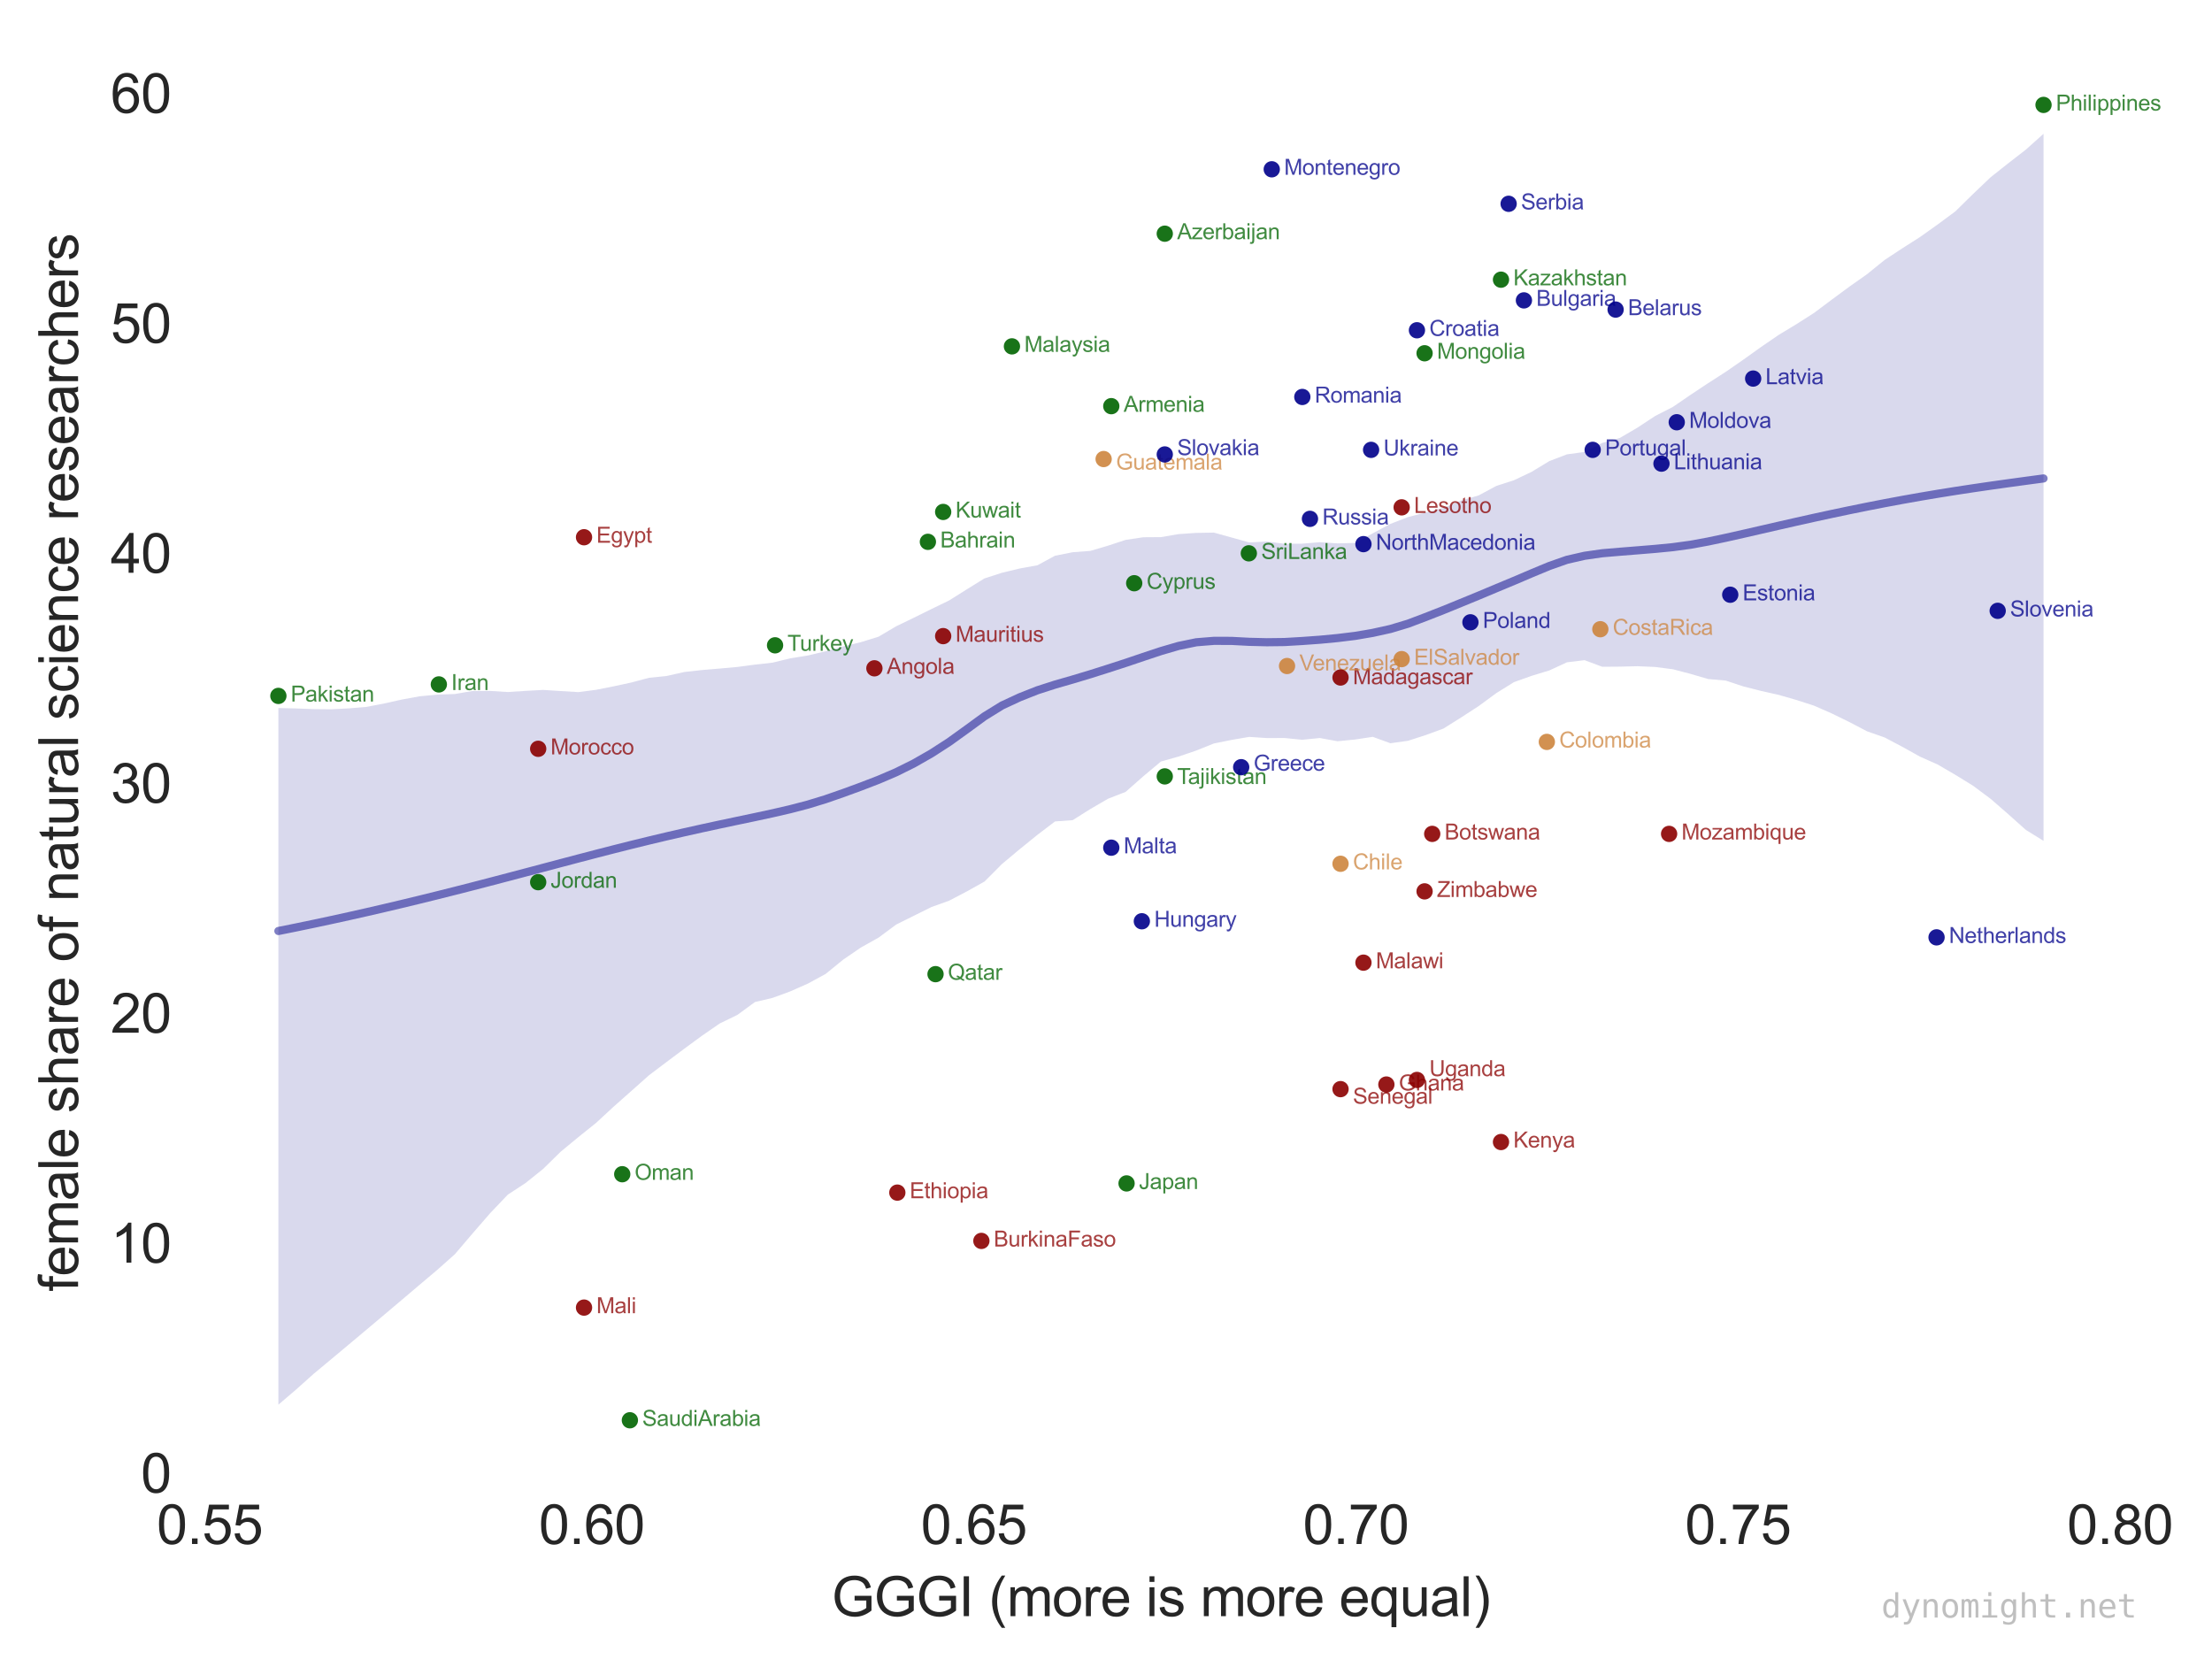 <?xml version="1.0" encoding="utf-8" standalone="no"?>
<!DOCTYPE svg PUBLIC "-//W3C//DTD SVG 1.1//EN"
  "http://www.w3.org/Graphics/SVG/1.1/DTD/svg11.dtd">
<svg height="306.542pt" version="1.1" viewBox="0 0 406.839 306.542" width="406.839pt" xmlns="http://www.w3.org/2000/svg" xmlns:xlink="http://www.w3.org/1999/xlink">
 <defs>
  <style type="text/css">*{stroke-linecap:butt;stroke-linejoin:round;}</style>
 </defs>
 <g id="figure_1">
  <g id="patch_1">
   <path d="M 0 306.542 
L 406.839 306.542 
L 406.839 0 
L 0 0 
z
" style="fill:#ffffff;"/>
  </g>
  <g id="axes_1">
   <g id="patch_2">
    <path d="M 34.967 273.312 
L 392.087 273.312 
L 392.087 7.2 
L 34.967 7.2 
z
" style="fill:#ffffff;"/>
   </g>
   <g id="matplotlib.axis_1">
    <g id="xtick_1">
     <g id="line2d_1"/>
     <g id="text_1">
      <!-- 0.55 -->
      <g style="fill:#262626;" transform="translate(28.821 283.97)scale(0.1 -0.1)">
       <defs>
        <path d="M 266 2259 
Q 266 3072 433 3567 
Q 600 4063 929 4331 
Q 1259 4600 1759 4600 
Q 2128 4600 2406 4451 
Q 2684 4303 2865 4023 
Q 3047 3744 3150 3342 
Q 3253 2941 3253 2259 
Q 3253 1453 3087 958 
Q 2922 463 2592 192 
Q 2263 -78 1759 -78 
Q 1097 -78 719 397 
Q 266 969 266 2259 
z
M 844 2259 
Q 844 1131 1108 757 
Q 1372 384 1759 384 
Q 2147 384 2411 759 
Q 2675 1134 2675 2259 
Q 2675 3391 2411 3762 
Q 2147 4134 1753 4134 
Q 1366 4134 1134 3806 
Q 844 3388 844 2259 
z
" id="ArialMT-30" transform="scale(0.016)"/>
        <path d="M 581 0 
L 581 641 
L 1222 641 
L 1222 0 
L 581 0 
z
" id="ArialMT-2e" transform="scale(0.016)"/>
        <path d="M 266 1200 
L 856 1250 
Q 922 819 1161 601 
Q 1400 384 1738 384 
Q 2144 384 2425 690 
Q 2706 997 2706 1503 
Q 2706 1984 2436 2262 
Q 2166 2541 1728 2541 
Q 1456 2541 1237 2417 
Q 1019 2294 894 2097 
L 366 2166 
L 809 4519 
L 3088 4519 
L 3088 3981 
L 1259 3981 
L 1013 2750 
Q 1425 3038 1878 3038 
Q 2478 3038 2890 2622 
Q 3303 2206 3303 1553 
Q 3303 931 2941 478 
Q 2500 -78 1738 -78 
Q 1113 -78 717 272 
Q 322 622 266 1200 
z
" id="ArialMT-35" transform="scale(0.016)"/>
       </defs>
       <use xlink:href="#ArialMT-30"/>
       <use x="55.615" xlink:href="#ArialMT-2e"/>
       <use x="83.398" xlink:href="#ArialMT-35"/>
       <use x="139.014" xlink:href="#ArialMT-35"/>
      </g>
     </g>
    </g>
    <g id="xtick_2">
     <g id="line2d_2"/>
     <g id="text_2">
      <!-- 0.60 -->
      <g style="fill:#262626;" transform="translate(99.092 283.97)scale(0.1 -0.1)">
       <defs>
        <path d="M 3184 3459 
L 2625 3416 
Q 2550 3747 2413 3897 
Q 2184 4138 1850 4138 
Q 1581 4138 1378 3988 
Q 1113 3794 959 3422 
Q 806 3050 800 2363 
Q 1003 2672 1297 2822 
Q 1591 2972 1913 2972 
Q 2475 2972 2870 2558 
Q 3266 2144 3266 1488 
Q 3266 1056 3080 686 
Q 2894 316 2569 119 
Q 2244 -78 1831 -78 
Q 1128 -78 684 439 
Q 241 956 241 2144 
Q 241 3472 731 4075 
Q 1159 4600 1884 4600 
Q 2425 4600 2770 4297 
Q 3116 3994 3184 3459 
z
M 888 1484 
Q 888 1194 1011 928 
Q 1134 663 1356 523 
Q 1578 384 1822 384 
Q 2178 384 2434 671 
Q 2691 959 2691 1453 
Q 2691 1928 2437 2201 
Q 2184 2475 1800 2475 
Q 1419 2475 1153 2201 
Q 888 1928 888 1484 
z
" id="ArialMT-36" transform="scale(0.016)"/>
       </defs>
       <use xlink:href="#ArialMT-30"/>
       <use x="55.615" xlink:href="#ArialMT-2e"/>
       <use x="83.398" xlink:href="#ArialMT-36"/>
       <use x="139.014" xlink:href="#ArialMT-30"/>
      </g>
     </g>
    </g>
    <g id="xtick_3">
     <g id="line2d_3"/>
     <g id="text_3">
      <!-- 0.65 -->
      <g style="fill:#262626;" transform="translate(169.364 283.97)scale(0.1 -0.1)">
       <use xlink:href="#ArialMT-30"/>
       <use x="55.615" xlink:href="#ArialMT-2e"/>
       <use x="83.398" xlink:href="#ArialMT-36"/>
       <use x="139.014" xlink:href="#ArialMT-35"/>
      </g>
     </g>
    </g>
    <g id="xtick_4">
     <g id="line2d_4"/>
     <g id="text_4">
      <!-- 0.70 -->
      <g style="fill:#262626;" transform="translate(239.635 283.97)scale(0.1 -0.1)">
       <defs>
        <path d="M 303 3981 
L 303 4522 
L 3269 4522 
L 3269 4084 
Q 2831 3619 2401 2847 
Q 1972 2075 1738 1259 
Q 1569 684 1522 0 
L 944 0 
Q 953 541 1156 1306 
Q 1359 2072 1739 2783 
Q 2119 3494 2547 3981 
L 303 3981 
z
" id="ArialMT-37" transform="scale(0.016)"/>
       </defs>
       <use xlink:href="#ArialMT-30"/>
       <use x="55.615" xlink:href="#ArialMT-2e"/>
       <use x="83.398" xlink:href="#ArialMT-37"/>
       <use x="139.014" xlink:href="#ArialMT-30"/>
      </g>
     </g>
    </g>
    <g id="xtick_5">
     <g id="line2d_5"/>
     <g id="text_5">
      <!-- 0.75 -->
      <g style="fill:#262626;" transform="translate(309.907 283.97)scale(0.1 -0.1)">
       <use xlink:href="#ArialMT-30"/>
       <use x="55.615" xlink:href="#ArialMT-2e"/>
       <use x="83.398" xlink:href="#ArialMT-37"/>
       <use x="139.014" xlink:href="#ArialMT-35"/>
      </g>
     </g>
    </g>
    <g id="xtick_6">
     <g id="line2d_6"/>
     <g id="text_6">
      <!-- 0.80 -->
      <g style="fill:#262626;" transform="translate(380.178 283.97)scale(0.1 -0.1)">
       <defs>
        <path d="M 1131 2484 
Q 781 2613 612 2850 
Q 444 3088 444 3419 
Q 444 3919 803 4259 
Q 1163 4600 1759 4600 
Q 2359 4600 2725 4251 
Q 3091 3903 3091 3403 
Q 3091 3084 2923 2848 
Q 2756 2613 2416 2484 
Q 2838 2347 3058 2040 
Q 3278 1734 3278 1309 
Q 3278 722 2862 322 
Q 2447 -78 1769 -78 
Q 1091 -78 675 323 
Q 259 725 259 1325 
Q 259 1772 486 2073 
Q 713 2375 1131 2484 
z
M 1019 3438 
Q 1019 3113 1228 2906 
Q 1438 2700 1772 2700 
Q 2097 2700 2305 2904 
Q 2513 3109 2513 3406 
Q 2513 3716 2298 3927 
Q 2084 4138 1766 4138 
Q 1444 4138 1231 3931 
Q 1019 3725 1019 3438 
z
M 838 1322 
Q 838 1081 952 856 
Q 1066 631 1291 507 
Q 1516 384 1775 384 
Q 2178 384 2440 643 
Q 2703 903 2703 1303 
Q 2703 1709 2433 1975 
Q 2163 2241 1756 2241 
Q 1359 2241 1098 1978 
Q 838 1716 838 1322 
z
" id="ArialMT-38" transform="scale(0.016)"/>
       </defs>
       <use xlink:href="#ArialMT-30"/>
       <use x="55.615" xlink:href="#ArialMT-2e"/>
       <use x="83.398" xlink:href="#ArialMT-38"/>
       <use x="139.014" xlink:href="#ArialMT-30"/>
      </g>
     </g>
    </g>
    <g id="text_7">
     <!-- GGGI (more is more equal) -->
     <g style="fill:#262626;" transform="translate(152.96 297.237)scale(0.1 -0.1)">
      <defs>
       <path d="M 2638 1797 
L 2638 2334 
L 4578 2338 
L 4578 638 
Q 4131 281 3656 101 
Q 3181 -78 2681 -78 
Q 2006 -78 1454 211 
Q 903 500 622 1047 
Q 341 1594 341 2269 
Q 341 2938 620 3517 
Q 900 4097 1425 4378 
Q 1950 4659 2634 4659 
Q 3131 4659 3532 4498 
Q 3934 4338 4162 4050 
Q 4391 3763 4509 3300 
L 3963 3150 
Q 3859 3500 3706 3700 
Q 3553 3900 3268 4020 
Q 2984 4141 2638 4141 
Q 2222 4141 1919 4014 
Q 1616 3888 1430 3681 
Q 1244 3475 1141 3228 
Q 966 2803 966 2306 
Q 966 1694 1177 1281 
Q 1388 869 1791 669 
Q 2194 469 2647 469 
Q 3041 469 3416 620 
Q 3791 772 3984 944 
L 3984 1797 
L 2638 1797 
z
" id="ArialMT-47" transform="scale(0.016)"/>
       <path d="M 597 0 
L 597 4581 
L 1203 4581 
L 1203 0 
L 597 0 
z
" id="ArialMT-49" transform="scale(0.016)"/>
       <path id="ArialMT-20" transform="scale(0.016)"/>
       <path d="M 1497 -1347 
Q 1031 -759 709 28 
Q 388 816 388 1659 
Q 388 2403 628 3084 
Q 909 3875 1497 4659 
L 1900 4659 
Q 1522 4009 1400 3731 
Q 1209 3300 1100 2831 
Q 966 2247 966 1656 
Q 966 153 1900 -1347 
L 1497 -1347 
z
" id="ArialMT-28" transform="scale(0.016)"/>
       <path d="M 422 0 
L 422 3319 
L 925 3319 
L 925 2853 
Q 1081 3097 1340 3245 
Q 1600 3394 1931 3394 
Q 2300 3394 2536 3241 
Q 2772 3088 2869 2813 
Q 3263 3394 3894 3394 
Q 4388 3394 4653 3120 
Q 4919 2847 4919 2278 
L 4919 0 
L 4359 0 
L 4359 2091 
Q 4359 2428 4304 2576 
Q 4250 2725 4106 2815 
Q 3963 2906 3769 2906 
Q 3419 2906 3187 2673 
Q 2956 2441 2956 1928 
L 2956 0 
L 2394 0 
L 2394 2156 
Q 2394 2531 2256 2718 
Q 2119 2906 1806 2906 
Q 1569 2906 1367 2781 
Q 1166 2656 1075 2415 
Q 984 2175 984 1722 
L 984 0 
L 422 0 
z
" id="ArialMT-6d" transform="scale(0.016)"/>
       <path d="M 213 1659 
Q 213 2581 725 3025 
Q 1153 3394 1769 3394 
Q 2453 3394 2887 2945 
Q 3322 2497 3322 1706 
Q 3322 1066 3130 698 
Q 2938 331 2570 128 
Q 2203 -75 1769 -75 
Q 1072 -75 642 372 
Q 213 819 213 1659 
z
M 791 1659 
Q 791 1022 1069 705 
Q 1347 388 1769 388 
Q 2188 388 2466 706 
Q 2744 1025 2744 1678 
Q 2744 2294 2464 2611 
Q 2184 2928 1769 2928 
Q 1347 2928 1069 2612 
Q 791 2297 791 1659 
z
" id="ArialMT-6f" transform="scale(0.016)"/>
       <path d="M 416 0 
L 416 3319 
L 922 3319 
L 922 2816 
Q 1116 3169 1280 3281 
Q 1444 3394 1641 3394 
Q 1925 3394 2219 3213 
L 2025 2691 
Q 1819 2813 1613 2813 
Q 1428 2813 1281 2702 
Q 1134 2591 1072 2394 
Q 978 2094 978 1738 
L 978 0 
L 416 0 
z
" id="ArialMT-72" transform="scale(0.016)"/>
       <path d="M 2694 1069 
L 3275 997 
Q 3138 488 2766 206 
Q 2394 -75 1816 -75 
Q 1088 -75 661 373 
Q 234 822 234 1631 
Q 234 2469 665 2931 
Q 1097 3394 1784 3394 
Q 2450 3394 2872 2941 
Q 3294 2488 3294 1666 
Q 3294 1616 3291 1516 
L 816 1516 
Q 847 969 1125 678 
Q 1403 388 1819 388 
Q 2128 388 2347 550 
Q 2566 713 2694 1069 
z
M 847 1978 
L 2700 1978 
Q 2663 2397 2488 2606 
Q 2219 2931 1791 2931 
Q 1403 2931 1139 2672 
Q 875 2413 847 1978 
z
" id="ArialMT-65" transform="scale(0.016)"/>
       <path d="M 425 3934 
L 425 4581 
L 988 4581 
L 988 3934 
L 425 3934 
z
M 425 0 
L 425 3319 
L 988 3319 
L 988 0 
L 425 0 
z
" id="ArialMT-69" transform="scale(0.016)"/>
       <path d="M 197 991 
L 753 1078 
Q 800 744 1014 566 
Q 1228 388 1613 388 
Q 2000 388 2187 545 
Q 2375 703 2375 916 
Q 2375 1106 2209 1216 
Q 2094 1291 1634 1406 
Q 1016 1563 777 1677 
Q 538 1791 414 1992 
Q 291 2194 291 2438 
Q 291 2659 392 2848 
Q 494 3038 669 3163 
Q 800 3259 1026 3326 
Q 1253 3394 1513 3394 
Q 1903 3394 2198 3281 
Q 2494 3169 2634 2976 
Q 2775 2784 2828 2463 
L 2278 2388 
Q 2241 2644 2061 2787 
Q 1881 2931 1553 2931 
Q 1166 2931 1000 2803 
Q 834 2675 834 2503 
Q 834 2394 903 2306 
Q 972 2216 1119 2156 
Q 1203 2125 1616 2013 
Q 2213 1853 2448 1751 
Q 2684 1650 2818 1456 
Q 2953 1263 2953 975 
Q 2953 694 2789 445 
Q 2625 197 2315 61 
Q 2006 -75 1616 -75 
Q 969 -75 630 194 
Q 291 463 197 991 
z
" id="ArialMT-73" transform="scale(0.016)"/>
       <path d="M 2538 -1272 
L 2538 353 
Q 2406 169 2170 47 
Q 1934 -75 1669 -75 
Q 1078 -75 651 397 
Q 225 869 225 1691 
Q 225 2191 398 2587 
Q 572 2984 901 3189 
Q 1231 3394 1625 3394 
Q 2241 3394 2594 2875 
L 2594 3319 
L 3100 3319 
L 3100 -1272 
L 2538 -1272 
z
M 803 1669 
Q 803 1028 1072 708 
Q 1341 388 1716 388 
Q 2075 388 2334 692 
Q 2594 997 2594 1619 
Q 2594 2281 2320 2615 
Q 2047 2950 1678 2950 
Q 1313 2950 1058 2639 
Q 803 2328 803 1669 
z
" id="ArialMT-71" transform="scale(0.016)"/>
       <path d="M 2597 0 
L 2597 488 
Q 2209 -75 1544 -75 
Q 1250 -75 995 37 
Q 741 150 617 320 
Q 494 491 444 738 
Q 409 903 409 1263 
L 409 3319 
L 972 3319 
L 972 1478 
Q 972 1038 1006 884 
Q 1059 663 1231 536 
Q 1403 409 1656 409 
Q 1909 409 2131 539 
Q 2353 669 2445 892 
Q 2538 1116 2538 1541 
L 2538 3319 
L 3100 3319 
L 3100 0 
L 2597 0 
z
" id="ArialMT-75" transform="scale(0.016)"/>
       <path d="M 2588 409 
Q 2275 144 1986 34 
Q 1697 -75 1366 -75 
Q 819 -75 525 192 
Q 231 459 231 875 
Q 231 1119 342 1320 
Q 453 1522 633 1644 
Q 813 1766 1038 1828 
Q 1203 1872 1538 1913 
Q 2219 1994 2541 2106 
Q 2544 2222 2544 2253 
Q 2544 2597 2384 2738 
Q 2169 2928 1744 2928 
Q 1347 2928 1158 2789 
Q 969 2650 878 2297 
L 328 2372 
Q 403 2725 575 2942 
Q 747 3159 1072 3276 
Q 1397 3394 1825 3394 
Q 2250 3394 2515 3294 
Q 2781 3194 2906 3042 
Q 3031 2891 3081 2659 
Q 3109 2516 3109 2141 
L 3109 1391 
Q 3109 606 3145 398 
Q 3181 191 3288 0 
L 2700 0 
Q 2613 175 2588 409 
z
M 2541 1666 
Q 2234 1541 1622 1453 
Q 1275 1403 1131 1340 
Q 988 1278 909 1158 
Q 831 1038 831 891 
Q 831 666 1001 516 
Q 1172 366 1500 366 
Q 1825 366 2078 508 
Q 2331 650 2450 897 
Q 2541 1088 2541 1459 
L 2541 1666 
z
" id="ArialMT-61" transform="scale(0.016)"/>
       <path d="M 409 0 
L 409 4581 
L 972 4581 
L 972 0 
L 409 0 
z
" id="ArialMT-6c" transform="scale(0.016)"/>
       <path d="M 791 -1347 
L 388 -1347 
Q 1322 153 1322 1656 
Q 1322 2244 1188 2822 
Q 1081 3291 891 3722 
Q 769 4003 388 4659 
L 791 4659 
Q 1378 3875 1659 3084 
Q 1900 2403 1900 1659 
Q 1900 816 1576 28 
Q 1253 -759 791 -1347 
z
" id="ArialMT-29" transform="scale(0.016)"/>
      </defs>
      <use xlink:href="#ArialMT-47"/>
      <use x="77.783" xlink:href="#ArialMT-47"/>
      <use x="155.566" xlink:href="#ArialMT-47"/>
      <use x="233.35" xlink:href="#ArialMT-49"/>
      <use x="261.133" xlink:href="#ArialMT-20"/>
      <use x="288.916" xlink:href="#ArialMT-28"/>
      <use x="322.217" xlink:href="#ArialMT-6d"/>
      <use x="405.518" xlink:href="#ArialMT-6f"/>
      <use x="461.133" xlink:href="#ArialMT-72"/>
      <use x="494.434" xlink:href="#ArialMT-65"/>
      <use x="550.049" xlink:href="#ArialMT-20"/>
      <use x="577.832" xlink:href="#ArialMT-69"/>
      <use x="600.049" xlink:href="#ArialMT-73"/>
      <use x="650.049" xlink:href="#ArialMT-20"/>
      <use x="677.832" xlink:href="#ArialMT-6d"/>
      <use x="761.133" xlink:href="#ArialMT-6f"/>
      <use x="816.748" xlink:href="#ArialMT-72"/>
      <use x="850.049" xlink:href="#ArialMT-65"/>
      <use x="905.664" xlink:href="#ArialMT-20"/>
      <use x="933.447" xlink:href="#ArialMT-65"/>
      <use x="989.062" xlink:href="#ArialMT-71"/>
      <use x="1044.678" xlink:href="#ArialMT-75"/>
      <use x="1100.293" xlink:href="#ArialMT-61"/>
      <use x="1155.908" xlink:href="#ArialMT-6c"/>
      <use x="1178.125" xlink:href="#ArialMT-29"/>
     </g>
    </g>
   </g>
   <g id="matplotlib.axis_2">
    <g id="ytick_1">
     <g id="line2d_7"/>
     <g id="text_8">
      <!-- 0 -->
      <g style="fill:#262626;" transform="translate(25.906 274.522)scale(0.1 -0.1)">
       <use xlink:href="#ArialMT-30"/>
      </g>
     </g>
    </g>
    <g id="ytick_2">
     <g id="line2d_8"/>
     <g id="text_9">
      <!-- 10 -->
      <g style="fill:#262626;" transform="translate(20.345 232.229)scale(0.1 -0.1)">
       <defs>
        <path d="M 2384 0 
L 1822 0 
L 1822 3584 
Q 1619 3391 1289 3197 
Q 959 3003 697 2906 
L 697 3450 
Q 1169 3672 1522 3987 
Q 1875 4303 2022 4600 
L 2384 4600 
L 2384 0 
z
" id="ArialMT-31" transform="scale(0.016)"/>
       </defs>
       <use xlink:href="#ArialMT-31"/>
       <use x="55.615" xlink:href="#ArialMT-30"/>
      </g>
     </g>
    </g>
    <g id="ytick_3">
     <g id="line2d_9"/>
     <g id="text_10">
      <!-- 20 -->
      <g style="fill:#262626;" transform="translate(20.345 189.935)scale(0.1 -0.1)">
       <defs>
        <path d="M 3222 541 
L 3222 0 
L 194 0 
Q 188 203 259 391 
Q 375 700 629 1000 
Q 884 1300 1366 1694 
Q 2113 2306 2375 2664 
Q 2638 3022 2638 3341 
Q 2638 3675 2398 3904 
Q 2159 4134 1775 4134 
Q 1369 4134 1125 3890 
Q 881 3647 878 3216 
L 300 3275 
Q 359 3922 746 4261 
Q 1134 4600 1788 4600 
Q 2447 4600 2831 4234 
Q 3216 3869 3216 3328 
Q 3216 3053 3103 2787 
Q 2991 2522 2730 2228 
Q 2469 1934 1863 1422 
Q 1356 997 1212 845 
Q 1069 694 975 541 
L 3222 541 
z
" id="ArialMT-32" transform="scale(0.016)"/>
       </defs>
       <use xlink:href="#ArialMT-32"/>
       <use x="55.615" xlink:href="#ArialMT-30"/>
      </g>
     </g>
    </g>
    <g id="ytick_4">
     <g id="line2d_10"/>
     <g id="text_11">
      <!-- 30 -->
      <g style="fill:#262626;" transform="translate(20.345 147.641)scale(0.1 -0.1)">
       <defs>
        <path d="M 269 1209 
L 831 1284 
Q 928 806 1161 595 
Q 1394 384 1728 384 
Q 2125 384 2398 659 
Q 2672 934 2672 1341 
Q 2672 1728 2419 1979 
Q 2166 2231 1775 2231 
Q 1616 2231 1378 2169 
L 1441 2663 
Q 1497 2656 1531 2656 
Q 1891 2656 2178 2843 
Q 2466 3031 2466 3422 
Q 2466 3731 2256 3934 
Q 2047 4138 1716 4138 
Q 1388 4138 1169 3931 
Q 950 3725 888 3313 
L 325 3413 
Q 428 3978 793 4289 
Q 1159 4600 1703 4600 
Q 2078 4600 2393 4439 
Q 2709 4278 2876 4000 
Q 3044 3722 3044 3409 
Q 3044 3113 2884 2869 
Q 2725 2625 2413 2481 
Q 2819 2388 3044 2092 
Q 3269 1797 3269 1353 
Q 3269 753 2831 336 
Q 2394 -81 1725 -81 
Q 1122 -81 723 278 
Q 325 638 269 1209 
z
" id="ArialMT-33" transform="scale(0.016)"/>
       </defs>
       <use xlink:href="#ArialMT-33"/>
       <use x="55.615" xlink:href="#ArialMT-30"/>
      </g>
     </g>
    </g>
    <g id="ytick_5">
     <g id="line2d_11"/>
     <g id="text_12">
      <!-- 40 -->
      <g style="fill:#262626;" transform="translate(20.345 105.348)scale(0.1 -0.1)">
       <defs>
        <path d="M 2069 0 
L 2069 1097 
L 81 1097 
L 81 1613 
L 2172 4581 
L 2631 4581 
L 2631 1613 
L 3250 1613 
L 3250 1097 
L 2631 1097 
L 2631 0 
L 2069 0 
z
M 2069 1613 
L 2069 3678 
L 634 1613 
L 2069 1613 
z
" id="ArialMT-34" transform="scale(0.016)"/>
       </defs>
       <use xlink:href="#ArialMT-34"/>
       <use x="55.615" xlink:href="#ArialMT-30"/>
      </g>
     </g>
    </g>
    <g id="ytick_6">
     <g id="line2d_12"/>
     <g id="text_13">
      <!-- 50 -->
      <g style="fill:#262626;" transform="translate(20.345 63.054)scale(0.1 -0.1)">
       <use xlink:href="#ArialMT-35"/>
       <use x="55.615" xlink:href="#ArialMT-30"/>
      </g>
     </g>
    </g>
    <g id="ytick_7">
     <g id="line2d_13"/>
     <g id="text_14">
      <!-- 60 -->
      <g style="fill:#262626;" transform="translate(20.345 20.76)scale(0.1 -0.1)">
       <use xlink:href="#ArialMT-36"/>
       <use x="55.615" xlink:href="#ArialMT-30"/>
      </g>
     </g>
    </g>
    <g id="text_15">
     <!-- female share of natural science researchers -->
     <g style="fill:#262626;" transform="translate(14.358 237.519)rotate(-90)scale(0.1 -0.1)">
      <defs>
       <path d="M 556 0 
L 556 2881 
L 59 2881 
L 59 3319 
L 556 3319 
L 556 3672 
Q 556 4006 616 4169 
Q 697 4388 901 4523 
Q 1106 4659 1475 4659 
Q 1713 4659 2000 4603 
L 1916 4113 
Q 1741 4144 1584 4144 
Q 1328 4144 1222 4034 
Q 1116 3925 1116 3625 
L 1116 3319 
L 1763 3319 
L 1763 2881 
L 1116 2881 
L 1116 0 
L 556 0 
z
" id="ArialMT-66" transform="scale(0.016)"/>
       <path d="M 422 0 
L 422 4581 
L 984 4581 
L 984 2938 
Q 1378 3394 1978 3394 
Q 2347 3394 2619 3248 
Q 2891 3103 3008 2847 
Q 3125 2591 3125 2103 
L 3125 0 
L 2563 0 
L 2563 2103 
Q 2563 2525 2380 2717 
Q 2197 2909 1863 2909 
Q 1613 2909 1392 2779 
Q 1172 2650 1078 2428 
Q 984 2206 984 1816 
L 984 0 
L 422 0 
z
" id="ArialMT-68" transform="scale(0.016)"/>
       <path d="M 422 0 
L 422 3319 
L 928 3319 
L 928 2847 
Q 1294 3394 1984 3394 
Q 2284 3394 2536 3286 
Q 2788 3178 2913 3003 
Q 3038 2828 3088 2588 
Q 3119 2431 3119 2041 
L 3119 0 
L 2556 0 
L 2556 2019 
Q 2556 2363 2490 2533 
Q 2425 2703 2258 2804 
Q 2091 2906 1866 2906 
Q 1506 2906 1245 2678 
Q 984 2450 984 1813 
L 984 0 
L 422 0 
z
" id="ArialMT-6e" transform="scale(0.016)"/>
       <path d="M 1650 503 
L 1731 6 
Q 1494 -44 1306 -44 
Q 1000 -44 831 53 
Q 663 150 594 308 
Q 525 466 525 972 
L 525 2881 
L 113 2881 
L 113 3319 
L 525 3319 
L 525 4141 
L 1084 4478 
L 1084 3319 
L 1650 3319 
L 1650 2881 
L 1084 2881 
L 1084 941 
Q 1084 700 1114 631 
Q 1144 563 1211 522 
Q 1278 481 1403 481 
Q 1497 481 1650 503 
z
" id="ArialMT-74" transform="scale(0.016)"/>
       <path d="M 2588 1216 
L 3141 1144 
Q 3050 572 2676 248 
Q 2303 -75 1759 -75 
Q 1078 -75 664 370 
Q 250 816 250 1647 
Q 250 2184 428 2587 
Q 606 2991 970 3192 
Q 1334 3394 1763 3394 
Q 2303 3394 2647 3120 
Q 2991 2847 3088 2344 
L 2541 2259 
Q 2463 2594 2264 2762 
Q 2066 2931 1784 2931 
Q 1359 2931 1093 2626 
Q 828 2322 828 1663 
Q 828 994 1084 691 
Q 1341 388 1753 388 
Q 2084 388 2306 591 
Q 2528 794 2588 1216 
z
" id="ArialMT-63" transform="scale(0.016)"/>
      </defs>
      <use xlink:href="#ArialMT-66"/>
      <use x="27.783" xlink:href="#ArialMT-65"/>
      <use x="83.398" xlink:href="#ArialMT-6d"/>
      <use x="166.699" xlink:href="#ArialMT-61"/>
      <use x="222.314" xlink:href="#ArialMT-6c"/>
      <use x="244.531" xlink:href="#ArialMT-65"/>
      <use x="300.146" xlink:href="#ArialMT-20"/>
      <use x="327.93" xlink:href="#ArialMT-73"/>
      <use x="377.93" xlink:href="#ArialMT-68"/>
      <use x="433.545" xlink:href="#ArialMT-61"/>
      <use x="489.16" xlink:href="#ArialMT-72"/>
      <use x="522.461" xlink:href="#ArialMT-65"/>
      <use x="578.076" xlink:href="#ArialMT-20"/>
      <use x="605.859" xlink:href="#ArialMT-6f"/>
      <use x="661.475" xlink:href="#ArialMT-66"/>
      <use x="689.258" xlink:href="#ArialMT-20"/>
      <use x="717.041" xlink:href="#ArialMT-6e"/>
      <use x="772.656" xlink:href="#ArialMT-61"/>
      <use x="828.271" xlink:href="#ArialMT-74"/>
      <use x="856.055" xlink:href="#ArialMT-75"/>
      <use x="911.67" xlink:href="#ArialMT-72"/>
      <use x="944.971" xlink:href="#ArialMT-61"/>
      <use x="1000.586" xlink:href="#ArialMT-6c"/>
      <use x="1022.803" xlink:href="#ArialMT-20"/>
      <use x="1050.586" xlink:href="#ArialMT-73"/>
      <use x="1100.586" xlink:href="#ArialMT-63"/>
      <use x="1150.586" xlink:href="#ArialMT-69"/>
      <use x="1172.803" xlink:href="#ArialMT-65"/>
      <use x="1228.418" xlink:href="#ArialMT-6e"/>
      <use x="1284.033" xlink:href="#ArialMT-63"/>
      <use x="1334.033" xlink:href="#ArialMT-65"/>
      <use x="1389.648" xlink:href="#ArialMT-20"/>
      <use x="1417.432" xlink:href="#ArialMT-72"/>
      <use x="1450.732" xlink:href="#ArialMT-65"/>
      <use x="1506.348" xlink:href="#ArialMT-73"/>
      <use x="1556.348" xlink:href="#ArialMT-65"/>
      <use x="1611.963" xlink:href="#ArialMT-61"/>
      <use x="1667.578" xlink:href="#ArialMT-72"/>
      <use x="1700.879" xlink:href="#ArialMT-63"/>
      <use x="1750.879" xlink:href="#ArialMT-68"/>
      <use x="1806.494" xlink:href="#ArialMT-65"/>
      <use x="1862.109" xlink:href="#ArialMT-72"/>
      <use x="1895.41" xlink:href="#ArialMT-73"/>
     </g>
    </g>
   </g>
   <g id="PolyCollection_1">
    <path clip-path="url(#pad74f4bd41)" d="M 51.2 130.218 
L 51.2 258.348 
L 54.446 255.576 
L 57.693 252.671 
L 60.94 249.968 
L 64.186 247.254 
L 67.433 244.531 
L 70.679 241.797 
L 73.926 239.052 
L 77.172 236.299 
L 80.419 233.559 
L 83.665 230.67 
L 86.912 226.861 
L 90.158 223.12 
L 93.405 219.712 
L 96.652 217.588 
L 99.898 214.985 
L 103.145 211.801 
L 106.391 209.125 
L 109.638 206.516 
L 112.884 203.519 
L 116.131 200.639 
L 119.377 197.754 
L 122.624 195.301 
L 125.87 192.871 
L 129.117 190.488 
L 132.364 188.242 
L 135.61 186.667 
L 138.857 184.295 
L 142.103 183.527 
L 145.35 182.336 
L 148.596 180.897 
L 151.843 179.132 
L 155.089 176.49 
L 158.336 174.268 
L 161.582 172.45 
L 164.829 170.043 
L 168.076 168.427 
L 171.322 166.819 
L 174.569 165.652 
L 177.815 163.957 
L 181.062 162.139 
L 184.308 158.89 
L 187.555 156.176 
L 190.801 153.547 
L 194.048 151.077 
L 197.294 150.843 
L 200.541 148.796 
L 203.788 146.907 
L 207.034 145.638 
L 210.281 142.774 
L 213.527 140.057 
L 216.774 139.143 
L 220.02 138.041 
L 223.267 136.739 
L 226.513 136.085 
L 229.76 135.528 
L 233.006 135.744 
L 236.253 135.733 
L 239.5 136.059 
L 242.746 135.735 
L 245.993 136.329 
L 249.239 136.01 
L 252.486 135.518 
L 255.732 136.697 
L 258.979 136.242 
L 262.225 135.194 
L 265.472 134.004 
L 268.718 131.965 
L 271.965 129.86 
L 275.212 127.474 
L 278.458 125.456 
L 281.705 124.297 
L 284.951 123.311 
L 288.198 121.811 
L 291.444 121.419 
L 294.691 122.632 
L 297.937 122.608 
L 301.184 122.531 
L 304.43 122.668 
L 307.677 123.088 
L 310.924 123.938 
L 314.17 124.886 
L 317.417 125.177 
L 320.663 126.252 
L 323.91 127.075 
L 327.156 127.804 
L 330.403 128.74 
L 333.649 129.788 
L 336.896 131.212 
L 340.142 132.798 
L 343.389 134.501 
L 346.636 135.637 
L 349.882 137.352 
L 353.129 139.159 
L 356.375 140.606 
L 359.622 142.499 
L 362.868 144.495 
L 366.115 146.914 
L 369.361 149.738 
L 372.608 152.642 
L 375.854 154.649 
L 375.854 24.607 
L 375.854 24.607 
L 372.608 27.516 
L 369.361 30.033 
L 366.115 32.607 
L 362.868 35.699 
L 359.622 38.889 
L 356.375 41.288 
L 353.129 43.6 
L 349.882 45.668 
L 346.636 47.805 
L 343.389 50.431 
L 340.142 52.723 
L 336.896 55.118 
L 333.649 57.552 
L 330.403 59.622 
L 327.156 61.587 
L 323.91 63.809 
L 320.663 66.134 
L 317.417 68.38 
L 314.17 70.469 
L 310.924 72.621 
L 307.677 74.846 
L 304.43 76.504 
L 301.184 78.641 
L 297.937 80.544 
L 294.691 81.46 
L 291.444 83.124 
L 288.198 83.564 
L 284.951 84.807 
L 281.705 86.78 
L 278.458 88.321 
L 275.212 89.368 
L 271.965 91.115 
L 268.718 92.058 
L 265.472 93.439 
L 262.225 94.244 
L 258.979 95.097 
L 255.732 96.35 
L 252.486 98.087 
L 249.239 99.856 
L 245.993 99.938 
L 242.746 99.723 
L 239.5 99.991 
L 236.253 100.015 
L 233.006 99.598 
L 229.76 99.763 
L 226.513 98.858 
L 223.267 97.957 
L 220.02 98.01 
L 216.774 98.233 
L 213.527 98.787 
L 210.281 98.811 
L 207.034 99.296 
L 203.788 100.359 
L 200.541 101.319 
L 197.294 101.564 
L 194.048 102.208 
L 190.801 103.967 
L 187.555 104.556 
L 184.308 105.337 
L 181.062 106.384 
L 177.815 108.394 
L 174.569 110.435 
L 171.322 112.011 
L 168.076 113.613 
L 164.829 115.186 
L 161.582 117.1 
L 158.336 118.106 
L 155.089 118.893 
L 151.843 119.775 
L 148.596 120.555 
L 145.35 121.076 
L 142.103 121.873 
L 138.857 122.238 
L 135.61 122.667 
L 132.364 122.96 
L 129.117 123.234 
L 125.87 123.594 
L 122.624 124.322 
L 119.377 124.66 
L 116.131 125.523 
L 112.884 126.225 
L 109.638 126.868 
L 106.391 127.293 
L 103.145 127.099 
L 99.898 126.889 
L 96.652 127.068 
L 93.405 127.277 
L 90.158 127.079 
L 86.912 127.085 
L 83.665 127.641 
L 80.419 127.753 
L 77.172 128.066 
L 73.926 128.656 
L 70.679 129.379 
L 67.433 130.008 
L 64.186 130.28 
L 60.94 130.454 
L 57.693 130.421 
L 54.446 130.296 
L 51.2 130.218 
z
" style="fill:#00008b;fill-opacity:0.15;"/>
   </g>
   <g id="text_16">
    <!-- Angola -->
    <g style="fill:#8b0000;opacity:0.75;" transform="translate(163.096 123.926)scale(0.04 -0.04)">
     <defs>
      <path d="M -9 0 
L 1750 4581 
L 2403 4581 
L 4278 0 
L 3588 0 
L 3053 1388 
L 1138 1388 
L 634 0 
L -9 0 
z
M 1313 1881 
L 2866 1881 
L 2388 3150 
Q 2169 3728 2063 4100 
Q 1975 3659 1816 3225 
L 1313 1881 
z
" id="ArialMT-41" transform="scale(0.016)"/>
      <path d="M 319 -275 
L 866 -356 
Q 900 -609 1056 -725 
Q 1266 -881 1628 -881 
Q 2019 -881 2231 -725 
Q 2444 -569 2519 -288 
Q 2563 -116 2559 434 
Q 2191 0 1641 0 
Q 956 0 581 494 
Q 206 988 206 1678 
Q 206 2153 378 2554 
Q 550 2956 876 3175 
Q 1203 3394 1644 3394 
Q 2231 3394 2613 2919 
L 2613 3319 
L 3131 3319 
L 3131 450 
Q 3131 -325 2973 -648 
Q 2816 -972 2473 -1159 
Q 2131 -1347 1631 -1347 
Q 1038 -1347 672 -1080 
Q 306 -813 319 -275 
z
M 784 1719 
Q 784 1066 1043 766 
Q 1303 466 1694 466 
Q 2081 466 2343 764 
Q 2606 1063 2606 1700 
Q 2606 2309 2336 2618 
Q 2066 2928 1684 2928 
Q 1309 2928 1046 2623 
Q 784 2319 784 1719 
z
" id="ArialMT-67" transform="scale(0.016)"/>
     </defs>
     <use xlink:href="#ArialMT-41"/>
     <use x="66.699" xlink:href="#ArialMT-6e"/>
     <use x="122.314" xlink:href="#ArialMT-67"/>
     <use x="177.93" xlink:href="#ArialMT-6f"/>
     <use x="233.545" xlink:href="#ArialMT-6c"/>
     <use x="255.762" xlink:href="#ArialMT-61"/>
    </g>
   </g>
   <g id="text_17">
    <!-- Armenia -->
    <g style="fill:#006400;opacity:0.75;" transform="translate(206.664 75.735)scale(0.04 -0.04)">
     <use xlink:href="#ArialMT-41"/>
     <use x="66.699" xlink:href="#ArialMT-72"/>
     <use x="100" xlink:href="#ArialMT-6d"/>
     <use x="183.301" xlink:href="#ArialMT-65"/>
     <use x="238.916" xlink:href="#ArialMT-6e"/>
     <use x="294.531" xlink:href="#ArialMT-69"/>
     <use x="316.748" xlink:href="#ArialMT-61"/>
    </g>
   </g>
   <g id="text_18">
    <!-- Azerbaijan -->
    <g style="fill:#006400;opacity:0.75;" transform="translate(216.502 43.991)scale(0.04 -0.04)">
     <defs>
      <path d="M 125 0 
L 125 456 
L 2238 2881 
Q 1878 2863 1603 2863 
L 250 2863 
L 250 3319 
L 2963 3319 
L 2963 2947 
L 1166 841 
L 819 456 
Q 1197 484 1528 484 
L 3063 484 
L 3063 0 
L 125 0 
z
" id="ArialMT-7a" transform="scale(0.016)"/>
      <path d="M 941 0 
L 419 0 
L 419 4581 
L 981 4581 
L 981 2947 
Q 1338 3394 1891 3394 
Q 2197 3394 2470 3270 
Q 2744 3147 2920 2923 
Q 3097 2700 3197 2384 
Q 3297 2069 3297 1709 
Q 3297 856 2875 390 
Q 2453 -75 1863 -75 
Q 1275 -75 941 416 
L 941 0 
z
M 934 1684 
Q 934 1088 1097 822 
Q 1363 388 1816 388 
Q 2184 388 2453 708 
Q 2722 1028 2722 1663 
Q 2722 2313 2464 2622 
Q 2206 2931 1841 2931 
Q 1472 2931 1203 2611 
Q 934 2291 934 1684 
z
" id="ArialMT-62" transform="scale(0.016)"/>
      <path d="M 419 3928 
L 419 4581 
L 981 4581 
L 981 3928 
L 419 3928 
z
M -294 -1288 
L -188 -809 
Q -19 -853 78 -853 
Q 250 -853 334 -739 
Q 419 -625 419 -169 
L 419 3319 
L 981 3319 
L 981 -181 
Q 981 -794 822 -1034 
Q 619 -1347 147 -1347 
Q -81 -1347 -294 -1288 
z
" id="ArialMT-6a" transform="scale(0.016)"/>
     </defs>
     <use xlink:href="#ArialMT-41"/>
     <use x="66.699" xlink:href="#ArialMT-7a"/>
     <use x="116.699" xlink:href="#ArialMT-65"/>
     <use x="172.314" xlink:href="#ArialMT-72"/>
     <use x="205.615" xlink:href="#ArialMT-62"/>
     <use x="261.23" xlink:href="#ArialMT-61"/>
     <use x="316.846" xlink:href="#ArialMT-69"/>
     <use x="339.062" xlink:href="#ArialMT-6a"/>
     <use x="361.279" xlink:href="#ArialMT-61"/>
     <use x="416.895" xlink:href="#ArialMT-6e"/>
    </g>
   </g>
   <g id="text_19">
    <!-- Bahrain -->
    <g style="fill:#006400;opacity:0.75;" transform="translate(172.934 100.688)scale(0.04 -0.04)">
     <defs>
      <path d="M 469 0 
L 469 4581 
L 2188 4581 
Q 2713 4581 3030 4442 
Q 3347 4303 3526 4014 
Q 3706 3725 3706 3409 
Q 3706 3116 3547 2856 
Q 3388 2597 3066 2438 
Q 3481 2316 3704 2022 
Q 3928 1728 3928 1328 
Q 3928 1006 3792 729 
Q 3656 453 3456 303 
Q 3256 153 2954 76 
Q 2653 0 2216 0 
L 469 0 
z
M 1075 2656 
L 2066 2656 
Q 2469 2656 2644 2709 
Q 2875 2778 2992 2937 
Q 3109 3097 3109 3338 
Q 3109 3566 3000 3739 
Q 2891 3913 2687 3977 
Q 2484 4041 1991 4041 
L 1075 4041 
L 1075 2656 
z
M 1075 541 
L 2216 541 
Q 2509 541 2628 563 
Q 2838 600 2978 687 
Q 3119 775 3209 942 
Q 3300 1109 3300 1328 
Q 3300 1584 3169 1773 
Q 3038 1963 2805 2039 
Q 2572 2116 2134 2116 
L 1075 2116 
L 1075 541 
z
" id="ArialMT-42" transform="scale(0.016)"/>
     </defs>
     <use xlink:href="#ArialMT-42"/>
     <use x="66.699" xlink:href="#ArialMT-61"/>
     <use x="122.314" xlink:href="#ArialMT-68"/>
     <use x="177.93" xlink:href="#ArialMT-72"/>
     <use x="211.23" xlink:href="#ArialMT-61"/>
     <use x="266.846" xlink:href="#ArialMT-69"/>
     <use x="289.062" xlink:href="#ArialMT-6e"/>
    </g>
   </g>
   <g id="text_20">
    <!-- Belarus -->
    <g style="fill:#00008b;opacity:0.75;" transform="translate(299.423 57.971)scale(0.04 -0.04)">
     <use xlink:href="#ArialMT-42"/>
     <use x="66.699" xlink:href="#ArialMT-65"/>
     <use x="122.314" xlink:href="#ArialMT-6c"/>
     <use x="144.531" xlink:href="#ArialMT-61"/>
     <use x="200.146" xlink:href="#ArialMT-72"/>
     <use x="233.447" xlink:href="#ArialMT-75"/>
     <use x="289.062" xlink:href="#ArialMT-73"/>
    </g>
   </g>
   <g id="text_21">
    <!-- Botswana -->
    <g style="fill:#8b0000;opacity:0.75;" transform="translate(265.693 154.401)scale(0.04 -0.04)">
     <defs>
      <path d="M 1034 0 
L 19 3319 
L 600 3319 
L 1128 1403 
L 1325 691 
Q 1338 744 1497 1375 
L 2025 3319 
L 2603 3319 
L 3100 1394 
L 3266 759 
L 3456 1400 
L 4025 3319 
L 4572 3319 
L 3534 0 
L 2950 0 
L 2422 1988 
L 2294 2553 
L 1622 0 
L 1034 0 
z
" id="ArialMT-77" transform="scale(0.016)"/>
     </defs>
     <use xlink:href="#ArialMT-42"/>
     <use x="66.699" xlink:href="#ArialMT-6f"/>
     <use x="122.314" xlink:href="#ArialMT-74"/>
     <use x="150.098" xlink:href="#ArialMT-73"/>
     <use x="200.098" xlink:href="#ArialMT-77"/>
     <use x="272.314" xlink:href="#ArialMT-61"/>
     <use x="327.93" xlink:href="#ArialMT-6e"/>
     <use x="383.545" xlink:href="#ArialMT-61"/>
    </g>
   </g>
   <g id="text_22">
    <!-- Bulgaria -->
    <g style="fill:#00008b;opacity:0.75;" transform="translate(282.558 56.256)scale(0.04 -0.04)">
     <use xlink:href="#ArialMT-42"/>
     <use x="66.699" xlink:href="#ArialMT-75"/>
     <use x="122.314" xlink:href="#ArialMT-6c"/>
     <use x="144.531" xlink:href="#ArialMT-67"/>
     <use x="200.146" xlink:href="#ArialMT-61"/>
     <use x="255.762" xlink:href="#ArialMT-72"/>
     <use x="289.062" xlink:href="#ArialMT-69"/>
     <use x="311.279" xlink:href="#ArialMT-61"/>
    </g>
   </g>
   <g id="text_23">
    <!-- BurkinaFaso -->
    <g style="fill:#8b0000;opacity:0.75;" transform="translate(182.772 229.261)scale(0.04 -0.04)">
     <defs>
      <path d="M 425 0 
L 425 4581 
L 988 4581 
L 988 1969 
L 2319 3319 
L 3047 3319 
L 1778 2088 
L 3175 0 
L 2481 0 
L 1384 1697 
L 988 1316 
L 988 0 
L 425 0 
z
" id="ArialMT-6b" transform="scale(0.016)"/>
      <path d="M 525 0 
L 525 4581 
L 3616 4581 
L 3616 4041 
L 1131 4041 
L 1131 2622 
L 3281 2622 
L 3281 2081 
L 1131 2081 
L 1131 0 
L 525 0 
z
" id="ArialMT-46" transform="scale(0.016)"/>
     </defs>
     <use xlink:href="#ArialMT-42"/>
     <use x="66.699" xlink:href="#ArialMT-75"/>
     <use x="122.314" xlink:href="#ArialMT-72"/>
     <use x="155.615" xlink:href="#ArialMT-6b"/>
     <use x="205.615" xlink:href="#ArialMT-69"/>
     <use x="227.832" xlink:href="#ArialMT-6e"/>
     <use x="283.447" xlink:href="#ArialMT-61"/>
     <use x="339.062" xlink:href="#ArialMT-46"/>
     <use x="400.146" xlink:href="#ArialMT-61"/>
     <use x="455.762" xlink:href="#ArialMT-73"/>
     <use x="505.762" xlink:href="#ArialMT-6f"/>
    </g>
   </g>
   <g id="text_24">
    <!-- Chile -->
    <g style="fill:#cd853f;opacity:0.75;" transform="translate(248.827 159.899)scale(0.04 -0.04)">
     <defs>
      <path d="M 3763 1606 
L 4369 1453 
Q 4178 706 3683 314 
Q 3188 -78 2472 -78 
Q 1731 -78 1267 223 
Q 803 525 561 1097 
Q 319 1669 319 2325 
Q 319 3041 592 3573 
Q 866 4106 1370 4382 
Q 1875 4659 2481 4659 
Q 3169 4659 3637 4309 
Q 4106 3959 4291 3325 
L 3694 3184 
Q 3534 3684 3231 3912 
Q 2928 4141 2469 4141 
Q 1941 4141 1586 3887 
Q 1231 3634 1087 3207 
Q 944 2781 944 2328 
Q 944 1744 1114 1308 
Q 1284 872 1643 656 
Q 2003 441 2422 441 
Q 2931 441 3284 734 
Q 3638 1028 3763 1606 
z
" id="ArialMT-43" transform="scale(0.016)"/>
     </defs>
     <use xlink:href="#ArialMT-43"/>
     <use x="72.217" xlink:href="#ArialMT-68"/>
     <use x="127.832" xlink:href="#ArialMT-69"/>
     <use x="150.049" xlink:href="#ArialMT-6c"/>
     <use x="172.266" xlink:href="#ArialMT-65"/>
    </g>
   </g>
   <g id="text_25">
    <!-- Colombia -->
    <g style="fill:#cd853f;opacity:0.75;" transform="translate(286.774 137.484)scale(0.04 -0.04)">
     <use xlink:href="#ArialMT-43"/>
     <use x="72.217" xlink:href="#ArialMT-6f"/>
     <use x="127.832" xlink:href="#ArialMT-6c"/>
     <use x="150.049" xlink:href="#ArialMT-6f"/>
     <use x="205.664" xlink:href="#ArialMT-6d"/>
     <use x="288.965" xlink:href="#ArialMT-62"/>
     <use x="344.58" xlink:href="#ArialMT-69"/>
     <use x="366.797" xlink:href="#ArialMT-61"/>
    </g>
   </g>
   <g id="text_26">
    <!-- CostaRica -->
    <g style="fill:#cd853f;opacity:0.75;" transform="translate(296.612 116.76)scale(0.04 -0.04)">
     <defs>
      <path d="M 503 0 
L 503 4581 
L 2534 4581 
Q 3147 4581 3465 4457 
Q 3784 4334 3975 4021 
Q 4166 3709 4166 3331 
Q 4166 2844 3850 2509 
Q 3534 2175 2875 2084 
Q 3116 1969 3241 1856 
Q 3506 1613 3744 1247 
L 4541 0 
L 3778 0 
L 3172 953 
Q 2906 1366 2734 1584 
Q 2563 1803 2427 1890 
Q 2291 1978 2150 2013 
Q 2047 2034 1813 2034 
L 1109 2034 
L 1109 0 
L 503 0 
z
M 1109 2559 
L 2413 2559 
Q 2828 2559 3062 2645 
Q 3297 2731 3419 2920 
Q 3541 3109 3541 3331 
Q 3541 3656 3305 3865 
Q 3069 4075 2559 4075 
L 1109 4075 
L 1109 2559 
z
" id="ArialMT-52" transform="scale(0.016)"/>
     </defs>
     <use xlink:href="#ArialMT-43"/>
     <use x="72.217" xlink:href="#ArialMT-6f"/>
     <use x="127.832" xlink:href="#ArialMT-73"/>
     <use x="177.832" xlink:href="#ArialMT-74"/>
     <use x="205.615" xlink:href="#ArialMT-61"/>
     <use x="261.23" xlink:href="#ArialMT-52"/>
     <use x="333.447" xlink:href="#ArialMT-69"/>
     <use x="355.664" xlink:href="#ArialMT-63"/>
     <use x="405.664" xlink:href="#ArialMT-61"/>
    </g>
   </g>
   <g id="text_27">
    <!-- Croatia -->
    <g style="fill:#00008b;opacity:0.75;" transform="translate(262.882 61.778)scale(0.04 -0.04)">
     <use xlink:href="#ArialMT-43"/>
     <use x="72.217" xlink:href="#ArialMT-72"/>
     <use x="105.518" xlink:href="#ArialMT-6f"/>
     <use x="161.133" xlink:href="#ArialMT-61"/>
     <use x="216.748" xlink:href="#ArialMT-74"/>
     <use x="244.531" xlink:href="#ArialMT-69"/>
     <use x="266.748" xlink:href="#ArialMT-61"/>
    </g>
   </g>
   <g id="text_28">
    <!-- Cyprus -->
    <g style="fill:#006400;opacity:0.75;" transform="translate(210.881 108.302)scale(0.04 -0.04)">
     <defs>
      <path d="M 397 -1278 
L 334 -750 
Q 519 -800 656 -800 
Q 844 -800 956 -737 
Q 1069 -675 1141 -563 
Q 1194 -478 1313 -144 
Q 1328 -97 1363 -6 
L 103 3319 
L 709 3319 
L 1400 1397 
Q 1534 1031 1641 628 
Q 1738 1016 1872 1384 
L 2581 3319 
L 3144 3319 
L 1881 -56 
Q 1678 -603 1566 -809 
Q 1416 -1088 1222 -1217 
Q 1028 -1347 759 -1347 
Q 597 -1347 397 -1278 
z
" id="ArialMT-79" transform="scale(0.016)"/>
      <path d="M 422 -1272 
L 422 3319 
L 934 3319 
L 934 2888 
Q 1116 3141 1344 3267 
Q 1572 3394 1897 3394 
Q 2322 3394 2647 3175 
Q 2972 2956 3137 2557 
Q 3303 2159 3303 1684 
Q 3303 1175 3120 767 
Q 2938 359 2589 142 
Q 2241 -75 1856 -75 
Q 1575 -75 1351 44 
Q 1128 163 984 344 
L 984 -1272 
L 422 -1272 
z
M 931 1641 
Q 931 1000 1190 694 
Q 1450 388 1819 388 
Q 2194 388 2461 705 
Q 2728 1022 2728 1688 
Q 2728 2322 2467 2637 
Q 2206 2953 1844 2953 
Q 1484 2953 1207 2617 
Q 931 2281 931 1641 
z
" id="ArialMT-70" transform="scale(0.016)"/>
     </defs>
     <use xlink:href="#ArialMT-43"/>
     <use x="72.217" xlink:href="#ArialMT-79"/>
     <use x="122.217" xlink:href="#ArialMT-70"/>
     <use x="177.832" xlink:href="#ArialMT-72"/>
     <use x="211.133" xlink:href="#ArialMT-75"/>
     <use x="266.748" xlink:href="#ArialMT-73"/>
    </g>
   </g>
   <g id="text_29">
    <!-- Egypt -->
    <g style="fill:#8b0000;opacity:0.75;" transform="translate(109.69 99.819)scale(0.04 -0.04)">
     <defs>
      <path d="M 506 0 
L 506 4581 
L 3819 4581 
L 3819 4041 
L 1113 4041 
L 1113 2638 
L 3647 2638 
L 3647 2100 
L 1113 2100 
L 1113 541 
L 3925 541 
L 3925 0 
L 506 0 
z
" id="ArialMT-45" transform="scale(0.016)"/>
     </defs>
     <use xlink:href="#ArialMT-45"/>
     <use x="66.699" xlink:href="#ArialMT-67"/>
     <use x="122.314" xlink:href="#ArialMT-79"/>
     <use x="172.314" xlink:href="#ArialMT-70"/>
     <use x="227.93" xlink:href="#ArialMT-74"/>
    </g>
   </g>
   <g id="text_30">
    <!-- ElSalvador -->
    <g style="fill:#cd853f;opacity:0.75;" transform="translate(260.071 122.258)scale(0.04 -0.04)">
     <defs>
      <path d="M 288 1472 
L 859 1522 
Q 900 1178 1048 958 
Q 1197 738 1509 602 
Q 1822 466 2213 466 
Q 2559 466 2825 569 
Q 3091 672 3220 851 
Q 3350 1031 3350 1244 
Q 3350 1459 3225 1620 
Q 3100 1781 2813 1891 
Q 2628 1963 1997 2114 
Q 1366 2266 1113 2400 
Q 784 2572 623 2826 
Q 463 3081 463 3397 
Q 463 3744 659 4045 
Q 856 4347 1234 4503 
Q 1613 4659 2075 4659 
Q 2584 4659 2973 4495 
Q 3363 4331 3572 4012 
Q 3781 3694 3797 3291 
L 3216 3247 
Q 3169 3681 2898 3903 
Q 2628 4125 2100 4125 
Q 1550 4125 1298 3923 
Q 1047 3722 1047 3438 
Q 1047 3191 1225 3031 
Q 1400 2872 2139 2705 
Q 2878 2538 3153 2413 
Q 3553 2228 3743 1945 
Q 3934 1663 3934 1294 
Q 3934 928 3725 604 
Q 3516 281 3123 101 
Q 2731 -78 2241 -78 
Q 1619 -78 1198 103 
Q 778 284 539 648 
Q 300 1013 288 1472 
z
" id="ArialMT-53" transform="scale(0.016)"/>
      <path d="M 1344 0 
L 81 3319 
L 675 3319 
L 1388 1331 
Q 1503 1009 1600 663 
Q 1675 925 1809 1294 
L 2547 3319 
L 3125 3319 
L 1869 0 
L 1344 0 
z
" id="ArialMT-76" transform="scale(0.016)"/>
      <path d="M 2575 0 
L 2575 419 
Q 2259 -75 1647 -75 
Q 1250 -75 917 144 
Q 584 363 401 755 
Q 219 1147 219 1656 
Q 219 2153 384 2558 
Q 550 2963 881 3178 
Q 1213 3394 1622 3394 
Q 1922 3394 2156 3267 
Q 2391 3141 2538 2938 
L 2538 4581 
L 3097 4581 
L 3097 0 
L 2575 0 
z
M 797 1656 
Q 797 1019 1065 703 
Q 1334 388 1700 388 
Q 2069 388 2326 689 
Q 2584 991 2584 1609 
Q 2584 2291 2321 2609 
Q 2059 2928 1675 2928 
Q 1300 2928 1048 2622 
Q 797 2316 797 1656 
z
" id="ArialMT-64" transform="scale(0.016)"/>
     </defs>
     <use xlink:href="#ArialMT-45"/>
     <use x="66.699" xlink:href="#ArialMT-6c"/>
     <use x="88.916" xlink:href="#ArialMT-53"/>
     <use x="155.615" xlink:href="#ArialMT-61"/>
     <use x="211.23" xlink:href="#ArialMT-6c"/>
     <use x="233.447" xlink:href="#ArialMT-76"/>
     <use x="283.447" xlink:href="#ArialMT-61"/>
     <use x="339.062" xlink:href="#ArialMT-64"/>
     <use x="394.678" xlink:href="#ArialMT-6f"/>
     <use x="450.293" xlink:href="#ArialMT-72"/>
    </g>
   </g>
   <g id="text_31">
    <!-- Estonia -->
    <g style="fill:#00008b;opacity:0.75;" transform="translate(320.504 110.416)scale(0.04 -0.04)">
     <use xlink:href="#ArialMT-45"/>
     <use x="66.699" xlink:href="#ArialMT-73"/>
     <use x="116.699" xlink:href="#ArialMT-74"/>
     <use x="144.482" xlink:href="#ArialMT-6f"/>
     <use x="200.098" xlink:href="#ArialMT-6e"/>
     <use x="255.713" xlink:href="#ArialMT-69"/>
     <use x="277.93" xlink:href="#ArialMT-61"/>
    </g>
   </g>
   <g id="text_32">
    <!-- Ethiopia -->
    <g style="fill:#8b0000;opacity:0.75;" transform="translate(167.312 220.379)scale(0.04 -0.04)">
     <use xlink:href="#ArialMT-45"/>
     <use x="66.699" xlink:href="#ArialMT-74"/>
     <use x="94.482" xlink:href="#ArialMT-68"/>
     <use x="150.098" xlink:href="#ArialMT-69"/>
     <use x="172.314" xlink:href="#ArialMT-6f"/>
     <use x="227.93" xlink:href="#ArialMT-70"/>
     <use x="283.545" xlink:href="#ArialMT-69"/>
     <use x="305.762" xlink:href="#ArialMT-61"/>
    </g>
   </g>
   <g id="text_33">
    <!-- Ghana -->
    <g style="fill:#8b0000;opacity:0.75;" transform="translate(257.26 200.56)scale(0.04 -0.04)">
     <use xlink:href="#ArialMT-47"/>
     <use x="77.783" xlink:href="#ArialMT-68"/>
     <use x="133.398" xlink:href="#ArialMT-61"/>
     <use x="189.014" xlink:href="#ArialMT-6e"/>
     <use x="244.629" xlink:href="#ArialMT-61"/>
    </g>
   </g>
   <g id="text_34">
    <!-- Greece -->
    <g style="fill:#00008b;opacity:0.75;" transform="translate(230.557 141.744)scale(0.04 -0.04)">
     <use xlink:href="#ArialMT-47"/>
     <use x="77.783" xlink:href="#ArialMT-72"/>
     <use x="111.084" xlink:href="#ArialMT-65"/>
     <use x="166.699" xlink:href="#ArialMT-65"/>
     <use x="222.314" xlink:href="#ArialMT-63"/>
     <use x="272.314" xlink:href="#ArialMT-65"/>
    </g>
   </g>
   <g id="text_35">
    <!-- Guatemala -->
    <g style="fill:#cd853f;opacity:0.75;" transform="translate(205.259 86.368)scale(0.04 -0.04)">
     <use xlink:href="#ArialMT-47"/>
     <use x="77.783" xlink:href="#ArialMT-75"/>
     <use x="133.398" xlink:href="#ArialMT-61"/>
     <use x="189.014" xlink:href="#ArialMT-74"/>
     <use x="216.797" xlink:href="#ArialMT-65"/>
     <use x="272.412" xlink:href="#ArialMT-6d"/>
     <use x="355.713" xlink:href="#ArialMT-61"/>
     <use x="411.328" xlink:href="#ArialMT-6c"/>
     <use x="433.545" xlink:href="#ArialMT-61"/>
    </g>
   </g>
   <g id="text_36">
    <!-- Hungary -->
    <g style="fill:#00008b;opacity:0.75;" transform="translate(212.286 170.449)scale(0.04 -0.04)">
     <defs>
      <path d="M 513 0 
L 513 4581 
L 1119 4581 
L 1119 2700 
L 3500 2700 
L 3500 4581 
L 4106 4581 
L 4106 0 
L 3500 0 
L 3500 2159 
L 1119 2159 
L 1119 0 
L 513 0 
z
" id="ArialMT-48" transform="scale(0.016)"/>
     </defs>
     <use xlink:href="#ArialMT-48"/>
     <use x="72.217" xlink:href="#ArialMT-75"/>
     <use x="127.832" xlink:href="#ArialMT-6e"/>
     <use x="183.447" xlink:href="#ArialMT-67"/>
     <use x="239.062" xlink:href="#ArialMT-61"/>
     <use x="294.678" xlink:href="#ArialMT-72"/>
     <use x="327.979" xlink:href="#ArialMT-79"/>
    </g>
   </g>
   <g id="text_37">
    <!-- Iran -->
    <g style="fill:#006400;opacity:0.75;" transform="translate(82.987 126.91)scale(0.04 -0.04)">
     <use xlink:href="#ArialMT-49"/>
     <use x="27.783" xlink:href="#ArialMT-72"/>
     <use x="61.084" xlink:href="#ArialMT-61"/>
     <use x="116.699" xlink:href="#ArialMT-6e"/>
    </g>
   </g>
   <g id="text_38">
    <!-- Japan -->
    <g style="fill:#006400;opacity:0.75;" transform="translate(209.475 218.688)scale(0.04 -0.04)">
     <defs>
      <path d="M 184 1300 
L 731 1375 
Q 753 850 928 656 
Q 1103 463 1413 463 
Q 1641 463 1806 567 
Q 1972 672 2034 851 
Q 2097 1031 2097 1425 
L 2097 4581 
L 2703 4581 
L 2703 1459 
Q 2703 884 2564 568 
Q 2425 253 2123 87 
Q 1822 -78 1416 -78 
Q 813 -78 492 269 
Q 172 616 184 1300 
z
" id="ArialMT-4a" transform="scale(0.016)"/>
     </defs>
     <use xlink:href="#ArialMT-4a"/>
     <use x="50" xlink:href="#ArialMT-61"/>
     <use x="105.615" xlink:href="#ArialMT-70"/>
     <use x="161.23" xlink:href="#ArialMT-61"/>
     <use x="216.846" xlink:href="#ArialMT-6e"/>
    </g>
   </g>
   <g id="text_39">
    <!-- Jordan -->
    <g style="fill:#006400;opacity:0.75;" transform="translate(101.257 163.283)scale(0.04 -0.04)">
     <use xlink:href="#ArialMT-4a"/>
     <use x="50" xlink:href="#ArialMT-6f"/>
     <use x="105.615" xlink:href="#ArialMT-72"/>
     <use x="138.916" xlink:href="#ArialMT-64"/>
     <use x="194.531" xlink:href="#ArialMT-61"/>
     <use x="250.146" xlink:href="#ArialMT-6e"/>
    </g>
   </g>
   <g id="text_40">
    <!-- Kazakhstan -->
    <g style="fill:#006400;opacity:0.75;" transform="translate(278.341 52.473)scale(0.04 -0.04)">
     <defs>
      <path d="M 469 0 
L 469 4581 
L 1075 4581 
L 1075 2309 
L 3350 4581 
L 4172 4581 
L 2250 2725 
L 4256 0 
L 3456 0 
L 1825 2319 
L 1075 1588 
L 1075 0 
L 469 0 
z
" id="ArialMT-4b" transform="scale(0.016)"/>
     </defs>
     <use xlink:href="#ArialMT-4b"/>
     <use x="66.699" xlink:href="#ArialMT-61"/>
     <use x="122.314" xlink:href="#ArialMT-7a"/>
     <use x="172.314" xlink:href="#ArialMT-61"/>
     <use x="227.93" xlink:href="#ArialMT-6b"/>
     <use x="277.93" xlink:href="#ArialMT-68"/>
     <use x="333.545" xlink:href="#ArialMT-73"/>
     <use x="383.545" xlink:href="#ArialMT-74"/>
     <use x="411.328" xlink:href="#ArialMT-61"/>
     <use x="466.943" xlink:href="#ArialMT-6e"/>
    </g>
   </g>
   <g id="text_41">
    <!-- Kenya -->
    <g style="fill:#8b0000;opacity:0.75;" transform="translate(278.341 211.051)scale(0.04 -0.04)">
     <use xlink:href="#ArialMT-4b"/>
     <use x="66.699" xlink:href="#ArialMT-65"/>
     <use x="122.314" xlink:href="#ArialMT-6e"/>
     <use x="177.93" xlink:href="#ArialMT-79"/>
     <use x="227.93" xlink:href="#ArialMT-61"/>
    </g>
   </g>
   <g id="text_42">
    <!-- Kuwait -->
    <g style="fill:#006400;opacity:0.75;" transform="translate(175.745 95.19)scale(0.04 -0.04)">
     <use xlink:href="#ArialMT-4b"/>
     <use x="66.699" xlink:href="#ArialMT-75"/>
     <use x="122.314" xlink:href="#ArialMT-77"/>
     <use x="194.531" xlink:href="#ArialMT-61"/>
     <use x="250.146" xlink:href="#ArialMT-69"/>
     <use x="272.363" xlink:href="#ArialMT-74"/>
    </g>
   </g>
   <g id="text_43">
    <!-- Latvia -->
    <g style="fill:#00008b;opacity:0.75;" transform="translate(324.721 70.66)scale(0.04 -0.04)">
     <defs>
      <path d="M 469 0 
L 469 4581 
L 1075 4581 
L 1075 541 
L 3331 541 
L 3331 0 
L 469 0 
z
" id="ArialMT-4c" transform="scale(0.016)"/>
     </defs>
     <use xlink:href="#ArialMT-4c"/>
     <use x="55.615" xlink:href="#ArialMT-61"/>
     <use x="111.23" xlink:href="#ArialMT-74"/>
     <use x="139.014" xlink:href="#ArialMT-76"/>
     <use x="189.014" xlink:href="#ArialMT-69"/>
     <use x="211.23" xlink:href="#ArialMT-61"/>
    </g>
   </g>
   <g id="text_44">
    <!-- Lesotho -->
    <g style="fill:#8b0000;opacity:0.75;" transform="translate(260.071 94.344)scale(0.04 -0.04)">
     <use xlink:href="#ArialMT-4c"/>
     <use x="55.615" xlink:href="#ArialMT-65"/>
     <use x="111.23" xlink:href="#ArialMT-73"/>
     <use x="161.23" xlink:href="#ArialMT-6f"/>
     <use x="216.846" xlink:href="#ArialMT-74"/>
     <use x="244.629" xlink:href="#ArialMT-68"/>
     <use x="300.244" xlink:href="#ArialMT-6f"/>
    </g>
   </g>
   <g id="text_45">
    <!-- Lithuania -->
    <g style="fill:#00008b;opacity:0.75;" transform="translate(307.855 86.308)scale(0.04 -0.04)">
     <use xlink:href="#ArialMT-4c"/>
     <use x="55.615" xlink:href="#ArialMT-69"/>
     <use x="77.832" xlink:href="#ArialMT-74"/>
     <use x="105.615" xlink:href="#ArialMT-68"/>
     <use x="161.23" xlink:href="#ArialMT-75"/>
     <use x="216.846" xlink:href="#ArialMT-61"/>
     <use x="272.461" xlink:href="#ArialMT-6e"/>
     <use x="328.076" xlink:href="#ArialMT-69"/>
     <use x="350.293" xlink:href="#ArialMT-61"/>
    </g>
   </g>
   <g id="text_46">
    <!-- NorthMacedonia -->
    <g style="fill:#00008b;opacity:0.75;" transform="translate(253.044 101.111)scale(0.04 -0.04)">
     <defs>
      <path d="M 488 0 
L 488 4581 
L 1109 4581 
L 3516 984 
L 3516 4581 
L 4097 4581 
L 4097 0 
L 3475 0 
L 1069 3600 
L 1069 0 
L 488 0 
z
" id="ArialMT-4e" transform="scale(0.016)"/>
      <path d="M 475 0 
L 475 4581 
L 1388 4581 
L 2472 1338 
Q 2622 884 2691 659 
Q 2769 909 2934 1394 
L 4031 4581 
L 4847 4581 
L 4847 0 
L 4263 0 
L 4263 3834 
L 2931 0 
L 2384 0 
L 1059 3900 
L 1059 0 
L 475 0 
z
" id="ArialMT-4d" transform="scale(0.016)"/>
     </defs>
     <use xlink:href="#ArialMT-4e"/>
     <use x="72.217" xlink:href="#ArialMT-6f"/>
     <use x="127.832" xlink:href="#ArialMT-72"/>
     <use x="161.133" xlink:href="#ArialMT-74"/>
     <use x="188.916" xlink:href="#ArialMT-68"/>
     <use x="244.531" xlink:href="#ArialMT-4d"/>
     <use x="327.832" xlink:href="#ArialMT-61"/>
     <use x="383.447" xlink:href="#ArialMT-63"/>
     <use x="433.447" xlink:href="#ArialMT-65"/>
     <use x="489.062" xlink:href="#ArialMT-64"/>
     <use x="544.678" xlink:href="#ArialMT-6f"/>
     <use x="600.293" xlink:href="#ArialMT-6e"/>
     <use x="655.908" xlink:href="#ArialMT-69"/>
     <use x="678.125" xlink:href="#ArialMT-61"/>
    </g>
   </g>
   <g id="text_47">
    <!-- Madagascar -->
    <g style="fill:#8b0000;opacity:0.75;" transform="translate(248.827 125.84)scale(0.04 -0.04)">
     <use xlink:href="#ArialMT-4d"/>
     <use x="83.301" xlink:href="#ArialMT-61"/>
     <use x="138.916" xlink:href="#ArialMT-64"/>
     <use x="194.531" xlink:href="#ArialMT-61"/>
     <use x="250.146" xlink:href="#ArialMT-67"/>
     <use x="305.762" xlink:href="#ArialMT-61"/>
     <use x="361.377" xlink:href="#ArialMT-73"/>
     <use x="411.377" xlink:href="#ArialMT-63"/>
     <use x="461.377" xlink:href="#ArialMT-61"/>
     <use x="516.992" xlink:href="#ArialMT-72"/>
    </g>
   </g>
   <g id="text_48">
    <!-- Malawi -->
    <g style="fill:#8b0000;opacity:0.75;" transform="translate(253.044 178.086)scale(0.04 -0.04)">
     <use xlink:href="#ArialMT-4d"/>
     <use x="83.301" xlink:href="#ArialMT-61"/>
     <use x="138.916" xlink:href="#ArialMT-6c"/>
     <use x="161.133" xlink:href="#ArialMT-61"/>
     <use x="216.748" xlink:href="#ArialMT-77"/>
     <use x="288.965" xlink:href="#ArialMT-69"/>
    </g>
   </g>
   <g id="text_49">
    <!-- Malaysia -->
    <g style="fill:#006400;opacity:0.75;" transform="translate(188.394 64.715)scale(0.04 -0.04)">
     <use xlink:href="#ArialMT-4d"/>
     <use x="83.301" xlink:href="#ArialMT-61"/>
     <use x="138.916" xlink:href="#ArialMT-6c"/>
     <use x="161.133" xlink:href="#ArialMT-61"/>
     <use x="216.748" xlink:href="#ArialMT-79"/>
     <use x="266.748" xlink:href="#ArialMT-73"/>
     <use x="316.748" xlink:href="#ArialMT-69"/>
     <use x="338.965" xlink:href="#ArialMT-61"/>
    </g>
   </g>
   <g id="text_50">
    <!-- Mali -->
    <g style="fill:#8b0000;opacity:0.75;" transform="translate(109.69 241.526)scale(0.04 -0.04)">
     <use xlink:href="#ArialMT-4d"/>
     <use x="83.301" xlink:href="#ArialMT-61"/>
     <use x="138.916" xlink:href="#ArialMT-6c"/>
     <use x="161.133" xlink:href="#ArialMT-69"/>
    </g>
   </g>
   <g id="text_51">
    <!-- Malta -->
    <g style="fill:#00008b;opacity:0.75;" transform="translate(206.664 156.939)scale(0.04 -0.04)">
     <use xlink:href="#ArialMT-4d"/>
     <use x="83.301" xlink:href="#ArialMT-61"/>
     <use x="138.916" xlink:href="#ArialMT-6c"/>
     <use x="161.133" xlink:href="#ArialMT-74"/>
     <use x="188.916" xlink:href="#ArialMT-61"/>
    </g>
   </g>
   <g id="text_52">
    <!-- Mauritius -->
    <g style="fill:#8b0000;opacity:0.75;" transform="translate(175.745 118.029)scale(0.04 -0.04)">
     <use xlink:href="#ArialMT-4d"/>
     <use x="83.301" xlink:href="#ArialMT-61"/>
     <use x="138.916" xlink:href="#ArialMT-75"/>
     <use x="194.531" xlink:href="#ArialMT-72"/>
     <use x="227.832" xlink:href="#ArialMT-69"/>
     <use x="250.049" xlink:href="#ArialMT-74"/>
     <use x="277.832" xlink:href="#ArialMT-69"/>
     <use x="300.049" xlink:href="#ArialMT-75"/>
     <use x="355.664" xlink:href="#ArialMT-73"/>
    </g>
   </g>
   <g id="text_53">
    <!-- Moldova -->
    <g style="fill:#00008b;opacity:0.75;" transform="translate(310.666 78.695)scale(0.04 -0.04)">
     <use xlink:href="#ArialMT-4d"/>
     <use x="83.301" xlink:href="#ArialMT-6f"/>
     <use x="138.916" xlink:href="#ArialMT-6c"/>
     <use x="161.133" xlink:href="#ArialMT-64"/>
     <use x="216.748" xlink:href="#ArialMT-6f"/>
     <use x="272.363" xlink:href="#ArialMT-76"/>
     <use x="322.363" xlink:href="#ArialMT-61"/>
    </g>
   </g>
   <g id="text_54">
    <!-- Mongolia -->
    <g style="fill:#006400;opacity:0.75;" transform="translate(264.287 65.984)scale(0.04 -0.04)">
     <use xlink:href="#ArialMT-4d"/>
     <use x="83.301" xlink:href="#ArialMT-6f"/>
     <use x="138.916" xlink:href="#ArialMT-6e"/>
     <use x="194.531" xlink:href="#ArialMT-67"/>
     <use x="250.146" xlink:href="#ArialMT-6f"/>
     <use x="305.762" xlink:href="#ArialMT-6c"/>
     <use x="327.979" xlink:href="#ArialMT-69"/>
     <use x="350.195" xlink:href="#ArialMT-61"/>
    </g>
   </g>
   <g id="text_55">
    <!-- Montenegro -->
    <g style="fill:#00008b;opacity:0.75;" transform="translate(236.179 32.149)scale(0.04 -0.04)">
     <use xlink:href="#ArialMT-4d"/>
     <use x="83.301" xlink:href="#ArialMT-6f"/>
     <use x="138.916" xlink:href="#ArialMT-6e"/>
     <use x="194.531" xlink:href="#ArialMT-74"/>
     <use x="222.314" xlink:href="#ArialMT-65"/>
     <use x="277.93" xlink:href="#ArialMT-6e"/>
     <use x="333.545" xlink:href="#ArialMT-65"/>
     <use x="389.16" xlink:href="#ArialMT-67"/>
     <use x="444.775" xlink:href="#ArialMT-72"/>
     <use x="478.076" xlink:href="#ArialMT-6f"/>
    </g>
   </g>
   <g id="text_56">
    <!-- Morocco -->
    <g style="fill:#8b0000;opacity:0.75;" transform="translate(101.257 138.752)scale(0.04 -0.04)">
     <use xlink:href="#ArialMT-4d"/>
     <use x="83.301" xlink:href="#ArialMT-6f"/>
     <use x="138.916" xlink:href="#ArialMT-72"/>
     <use x="172.217" xlink:href="#ArialMT-6f"/>
     <use x="227.832" xlink:href="#ArialMT-63"/>
     <use x="277.832" xlink:href="#ArialMT-63"/>
     <use x="327.832" xlink:href="#ArialMT-6f"/>
    </g>
   </g>
   <g id="text_57">
    <!-- Mozambique -->
    <g style="fill:#8b0000;opacity:0.75;" transform="translate(309.261 154.401)scale(0.04 -0.04)">
     <use xlink:href="#ArialMT-4d"/>
     <use x="83.301" xlink:href="#ArialMT-6f"/>
     <use x="138.916" xlink:href="#ArialMT-7a"/>
     <use x="188.916" xlink:href="#ArialMT-61"/>
     <use x="244.531" xlink:href="#ArialMT-6d"/>
     <use x="327.832" xlink:href="#ArialMT-62"/>
     <use x="383.447" xlink:href="#ArialMT-69"/>
     <use x="405.664" xlink:href="#ArialMT-71"/>
     <use x="461.279" xlink:href="#ArialMT-75"/>
     <use x="516.895" xlink:href="#ArialMT-65"/>
    </g>
   </g>
   <g id="text_58">
    <!-- Netherlands -->
    <g style="fill:#00008b;opacity:0.75;" transform="translate(358.451 173.433)scale(0.04 -0.04)">
     <use xlink:href="#ArialMT-4e"/>
     <use x="72.217" xlink:href="#ArialMT-65"/>
     <use x="127.832" xlink:href="#ArialMT-74"/>
     <use x="155.615" xlink:href="#ArialMT-68"/>
     <use x="211.23" xlink:href="#ArialMT-65"/>
     <use x="266.846" xlink:href="#ArialMT-72"/>
     <use x="300.146" xlink:href="#ArialMT-6c"/>
     <use x="322.363" xlink:href="#ArialMT-61"/>
     <use x="377.979" xlink:href="#ArialMT-6e"/>
     <use x="433.594" xlink:href="#ArialMT-64"/>
     <use x="489.209" xlink:href="#ArialMT-73"/>
    </g>
   </g>
   <g id="text_59">
    <!-- Oman -->
    <g style="fill:#006400;opacity:0.75;" transform="translate(116.717 216.996)scale(0.04 -0.04)">
     <defs>
      <path d="M 309 2231 
Q 309 3372 921 4017 
Q 1534 4663 2503 4663 
Q 3138 4663 3647 4359 
Q 4156 4056 4423 3514 
Q 4691 2972 4691 2284 
Q 4691 1588 4409 1038 
Q 4128 488 3612 205 
Q 3097 -78 2500 -78 
Q 1853 -78 1343 234 
Q 834 547 571 1087 
Q 309 1628 309 2231 
z
M 934 2222 
Q 934 1394 1379 917 
Q 1825 441 2497 441 
Q 3181 441 3623 922 
Q 4066 1403 4066 2288 
Q 4066 2847 3877 3264 
Q 3688 3681 3323 3911 
Q 2959 4141 2506 4141 
Q 1863 4141 1398 3698 
Q 934 3256 934 2222 
z
" id="ArialMT-4f" transform="scale(0.016)"/>
     </defs>
     <use xlink:href="#ArialMT-4f"/>
     <use x="77.783" xlink:href="#ArialMT-6d"/>
     <use x="161.084" xlink:href="#ArialMT-61"/>
     <use x="216.699" xlink:href="#ArialMT-6e"/>
    </g>
   </g>
   <g id="text_60">
    <!-- Pakistan -->
    <g style="fill:#006400;opacity:0.75;" transform="translate(53.472 129.025)scale(0.04 -0.04)">
     <defs>
      <path d="M 494 0 
L 494 4581 
L 2222 4581 
Q 2678 4581 2919 4538 
Q 3256 4481 3484 4323 
Q 3713 4166 3852 3881 
Q 3991 3597 3991 3256 
Q 3991 2672 3619 2267 
Q 3247 1863 2275 1863 
L 1100 1863 
L 1100 0 
L 494 0 
z
M 1100 2403 
L 2284 2403 
Q 2872 2403 3119 2622 
Q 3366 2841 3366 3238 
Q 3366 3525 3220 3729 
Q 3075 3934 2838 4000 
Q 2684 4041 2272 4041 
L 1100 4041 
L 1100 2403 
z
" id="ArialMT-50" transform="scale(0.016)"/>
     </defs>
     <use xlink:href="#ArialMT-50"/>
     <use x="66.699" xlink:href="#ArialMT-61"/>
     <use x="122.314" xlink:href="#ArialMT-6b"/>
     <use x="172.314" xlink:href="#ArialMT-69"/>
     <use x="194.531" xlink:href="#ArialMT-73"/>
     <use x="244.531" xlink:href="#ArialMT-74"/>
     <use x="272.314" xlink:href="#ArialMT-61"/>
     <use x="327.93" xlink:href="#ArialMT-6e"/>
    </g>
   </g>
   <g id="text_61">
    <!-- Philippines -->
    <g style="fill:#006400;opacity:0.75;" transform="translate(378.127 20.33)scale(0.04 -0.04)">
     <use xlink:href="#ArialMT-50"/>
     <use x="66.699" xlink:href="#ArialMT-68"/>
     <use x="122.314" xlink:href="#ArialMT-69"/>
     <use x="144.531" xlink:href="#ArialMT-6c"/>
     <use x="166.748" xlink:href="#ArialMT-69"/>
     <use x="188.965" xlink:href="#ArialMT-70"/>
     <use x="244.58" xlink:href="#ArialMT-70"/>
     <use x="300.195" xlink:href="#ArialMT-69"/>
     <use x="322.412" xlink:href="#ArialMT-6e"/>
     <use x="378.027" xlink:href="#ArialMT-65"/>
     <use x="433.643" xlink:href="#ArialMT-73"/>
    </g>
   </g>
   <g id="text_62">
    <!-- Poland -->
    <g style="fill:#00008b;opacity:0.75;" transform="translate(272.72 115.491)scale(0.04 -0.04)">
     <use xlink:href="#ArialMT-50"/>
     <use x="66.699" xlink:href="#ArialMT-6f"/>
     <use x="122.314" xlink:href="#ArialMT-6c"/>
     <use x="144.531" xlink:href="#ArialMT-61"/>
     <use x="200.146" xlink:href="#ArialMT-6e"/>
     <use x="255.762" xlink:href="#ArialMT-64"/>
    </g>
   </g>
   <g id="text_63">
    <!-- Portugal -->
    <g style="fill:#00008b;opacity:0.75;" transform="translate(295.207 83.747)scale(0.04 -0.04)">
     <use xlink:href="#ArialMT-50"/>
     <use x="66.699" xlink:href="#ArialMT-6f"/>
     <use x="122.314" xlink:href="#ArialMT-72"/>
     <use x="155.615" xlink:href="#ArialMT-74"/>
     <use x="183.398" xlink:href="#ArialMT-75"/>
     <use x="239.014" xlink:href="#ArialMT-67"/>
     <use x="294.629" xlink:href="#ArialMT-61"/>
     <use x="350.244" xlink:href="#ArialMT-6c"/>
    </g>
   </g>
   <g id="text_64">
    <!-- Qatar -->
    <g style="fill:#006400;opacity:0.75;" transform="translate(174.34 180.2)scale(0.04 -0.04)">
     <defs>
      <path d="M 3966 491 
Q 4388 200 4744 66 
L 4566 -356 
Q 4072 -178 3581 206 
Q 3072 -78 2456 -78 
Q 1834 -78 1328 222 
Q 822 522 548 1065 
Q 275 1609 275 2291 
Q 275 2969 550 3525 
Q 825 4081 1333 4372 
Q 1841 4663 2469 4663 
Q 3103 4663 3612 4361 
Q 4122 4059 4389 3517 
Q 4656 2975 4656 2294 
Q 4656 1728 4484 1276 
Q 4313 825 3966 491 
z
M 2631 1266 
Q 3156 1119 3497 828 
Q 4031 1316 4031 2294 
Q 4031 2850 3842 3265 
Q 3653 3681 3289 3911 
Q 2925 4141 2472 4141 
Q 1794 4141 1347 3677 
Q 900 3213 900 2291 
Q 900 1397 1342 919 
Q 1784 441 2472 441 
Q 2797 441 3084 563 
Q 2800 747 2484 825 
L 2631 1266 
z
" id="ArialMT-51" transform="scale(0.016)"/>
     </defs>
     <use xlink:href="#ArialMT-51"/>
     <use x="77.783" xlink:href="#ArialMT-61"/>
     <use x="133.398" xlink:href="#ArialMT-74"/>
     <use x="161.182" xlink:href="#ArialMT-61"/>
     <use x="216.797" xlink:href="#ArialMT-72"/>
    </g>
   </g>
   <g id="text_65">
    <!-- Romania -->
    <g style="fill:#00008b;opacity:0.75;" transform="translate(241.8 74.043)scale(0.04 -0.04)">
     <use xlink:href="#ArialMT-52"/>
     <use x="72.217" xlink:href="#ArialMT-6f"/>
     <use x="127.832" xlink:href="#ArialMT-6d"/>
     <use x="211.133" xlink:href="#ArialMT-61"/>
     <use x="266.748" xlink:href="#ArialMT-6e"/>
     <use x="322.363" xlink:href="#ArialMT-69"/>
     <use x="344.58" xlink:href="#ArialMT-61"/>
    </g>
   </g>
   <g id="text_66">
    <!-- Russia -->
    <g style="fill:#00008b;opacity:0.75;" transform="translate(243.206 96.459)scale(0.04 -0.04)">
     <use xlink:href="#ArialMT-52"/>
     <use x="72.217" xlink:href="#ArialMT-75"/>
     <use x="127.832" xlink:href="#ArialMT-73"/>
     <use x="177.832" xlink:href="#ArialMT-73"/>
     <use x="227.832" xlink:href="#ArialMT-69"/>
     <use x="250.049" xlink:href="#ArialMT-61"/>
    </g>
   </g>
   <g id="text_67">
    <!-- SaudiArabia -->
    <g style="fill:#006400;opacity:0.75;" transform="translate(118.122 262.25)scale(0.04 -0.04)">
     <use xlink:href="#ArialMT-53"/>
     <use x="66.699" xlink:href="#ArialMT-61"/>
     <use x="122.314" xlink:href="#ArialMT-75"/>
     <use x="177.93" xlink:href="#ArialMT-64"/>
     <use x="233.545" xlink:href="#ArialMT-69"/>
     <use x="255.762" xlink:href="#ArialMT-41"/>
     <use x="322.461" xlink:href="#ArialMT-72"/>
     <use x="355.762" xlink:href="#ArialMT-61"/>
     <use x="411.377" xlink:href="#ArialMT-62"/>
     <use x="466.992" xlink:href="#ArialMT-69"/>
     <use x="489.209" xlink:href="#ArialMT-61"/>
    </g>
   </g>
   <g id="text_68">
    <!-- Senegal -->
    <g style="fill:#8b0000;opacity:0.75;" transform="translate(248.827 202.996)scale(0.04 -0.04)">
     <use xlink:href="#ArialMT-53"/>
     <use x="66.699" xlink:href="#ArialMT-65"/>
     <use x="122.314" xlink:href="#ArialMT-6e"/>
     <use x="177.93" xlink:href="#ArialMT-65"/>
     <use x="233.545" xlink:href="#ArialMT-67"/>
     <use x="289.16" xlink:href="#ArialMT-61"/>
     <use x="344.775" xlink:href="#ArialMT-6c"/>
    </g>
   </g>
   <g id="text_69">
    <!-- Serbia -->
    <g style="fill:#00008b;opacity:0.75;" transform="translate(279.747 38.516)scale(0.04 -0.04)">
     <use xlink:href="#ArialMT-53"/>
     <use x="66.699" xlink:href="#ArialMT-65"/>
     <use x="122.314" xlink:href="#ArialMT-72"/>
     <use x="155.615" xlink:href="#ArialMT-62"/>
     <use x="211.23" xlink:href="#ArialMT-69"/>
     <use x="233.447" xlink:href="#ArialMT-61"/>
    </g>
   </g>
   <g id="text_70">
    <!-- Slovakia -->
    <g style="fill:#00008b;opacity:0.75;" transform="translate(216.502 83.711)scale(0.04 -0.04)">
     <use xlink:href="#ArialMT-53"/>
     <use x="66.699" xlink:href="#ArialMT-6c"/>
     <use x="88.916" xlink:href="#ArialMT-6f"/>
     <use x="144.531" xlink:href="#ArialMT-76"/>
     <use x="194.531" xlink:href="#ArialMT-61"/>
     <use x="250.146" xlink:href="#ArialMT-6b"/>
     <use x="300.146" xlink:href="#ArialMT-69"/>
     <use x="322.363" xlink:href="#ArialMT-61"/>
    </g>
   </g>
   <g id="text_71">
    <!-- Slovenia -->
    <g style="fill:#00008b;opacity:0.75;" transform="translate(369.694 113.376)scale(0.04 -0.04)">
     <use xlink:href="#ArialMT-53"/>
     <use x="66.699" xlink:href="#ArialMT-6c"/>
     <use x="88.916" xlink:href="#ArialMT-6f"/>
     <use x="144.531" xlink:href="#ArialMT-76"/>
     <use x="194.531" xlink:href="#ArialMT-65"/>
     <use x="250.146" xlink:href="#ArialMT-6e"/>
     <use x="305.762" xlink:href="#ArialMT-69"/>
     <use x="327.979" xlink:href="#ArialMT-61"/>
    </g>
   </g>
   <g id="text_72">
    <!-- SriLanka -->
    <g style="fill:#006400;opacity:0.75;" transform="translate(231.962 102.803)scale(0.04 -0.04)">
     <use xlink:href="#ArialMT-53"/>
     <use x="66.699" xlink:href="#ArialMT-72"/>
     <use x="100" xlink:href="#ArialMT-69"/>
     <use x="122.217" xlink:href="#ArialMT-4c"/>
     <use x="177.832" xlink:href="#ArialMT-61"/>
     <use x="233.447" xlink:href="#ArialMT-6e"/>
     <use x="289.062" xlink:href="#ArialMT-6b"/>
     <use x="339.062" xlink:href="#ArialMT-61"/>
    </g>
   </g>
   <g id="text_73">
    <!-- Tajikistan -->
    <g style="fill:#006400;opacity:0.75;" transform="translate(216.502 144.197)scale(0.04 -0.04)">
     <defs>
      <path d="M 1659 0 
L 1659 4041 
L 150 4041 
L 150 4581 
L 3781 4581 
L 3781 4041 
L 2266 4041 
L 2266 0 
L 1659 0 
z
" id="ArialMT-54" transform="scale(0.016)"/>
     </defs>
     <use xlink:href="#ArialMT-54"/>
     <use x="49.959" xlink:href="#ArialMT-61"/>
     <use x="105.574" xlink:href="#ArialMT-6a"/>
     <use x="127.791" xlink:href="#ArialMT-69"/>
     <use x="150.008" xlink:href="#ArialMT-6b"/>
     <use x="200.008" xlink:href="#ArialMT-69"/>
     <use x="222.225" xlink:href="#ArialMT-73"/>
     <use x="272.225" xlink:href="#ArialMT-74"/>
     <use x="300.008" xlink:href="#ArialMT-61"/>
     <use x="355.623" xlink:href="#ArialMT-6e"/>
    </g>
   </g>
   <g id="text_74">
    <!-- Turkey -->
    <g style="fill:#006400;opacity:0.75;" transform="translate(144.826 119.697)scale(0.04 -0.04)">
     <use xlink:href="#ArialMT-54"/>
     <use x="57.334" xlink:href="#ArialMT-75"/>
     <use x="112.949" xlink:href="#ArialMT-72"/>
     <use x="146.25" xlink:href="#ArialMT-6b"/>
     <use x="196.25" xlink:href="#ArialMT-65"/>
     <use x="251.865" xlink:href="#ArialMT-79"/>
    </g>
   </g>
   <g id="text_75">
    <!-- Uganda -->
    <g style="fill:#8b0000;opacity:0.75;" transform="translate(262.882 197.925)scale(0.04 -0.04)">
     <defs>
      <path d="M 3500 4581 
L 4106 4581 
L 4106 1934 
Q 4106 1244 3950 837 
Q 3794 431 3386 176 
Q 2978 -78 2316 -78 
Q 1672 -78 1262 144 
Q 853 366 678 786 
Q 503 1206 503 1934 
L 503 4581 
L 1109 4581 
L 1109 1938 
Q 1109 1341 1220 1058 
Q 1331 775 1601 622 
Q 1872 469 2263 469 
Q 2931 469 3215 772 
Q 3500 1075 3500 1938 
L 3500 4581 
z
" id="ArialMT-55" transform="scale(0.016)"/>
     </defs>
     <use xlink:href="#ArialMT-55"/>
     <use x="72.217" xlink:href="#ArialMT-67"/>
     <use x="127.832" xlink:href="#ArialMT-61"/>
     <use x="183.447" xlink:href="#ArialMT-6e"/>
     <use x="239.062" xlink:href="#ArialMT-64"/>
     <use x="294.678" xlink:href="#ArialMT-61"/>
    </g>
   </g>
   <g id="text_76">
    <!-- Ukraine -->
    <g style="fill:#00008b;opacity:0.75;" transform="translate(254.449 83.771)scale(0.04 -0.04)">
     <use xlink:href="#ArialMT-55"/>
     <use x="72.217" xlink:href="#ArialMT-6b"/>
     <use x="122.217" xlink:href="#ArialMT-72"/>
     <use x="155.518" xlink:href="#ArialMT-61"/>
     <use x="211.133" xlink:href="#ArialMT-69"/>
     <use x="233.35" xlink:href="#ArialMT-6e"/>
     <use x="288.965" xlink:href="#ArialMT-65"/>
    </g>
   </g>
   <g id="text_77">
    <!-- Venezuela -->
    <g style="fill:#cd853f;opacity:0.75;" transform="translate(238.989 123.305)scale(0.04 -0.04)">
     <defs>
      <path d="M 1803 0 
L 28 4581 
L 684 4581 
L 1875 1253 
Q 2019 853 2116 503 
Q 2222 878 2363 1253 
L 3600 4581 
L 4219 4581 
L 2425 0 
L 1803 0 
z
" id="ArialMT-56" transform="scale(0.016)"/>
     </defs>
     <use xlink:href="#ArialMT-56"/>
     <use x="61.199" xlink:href="#ArialMT-65"/>
     <use x="116.814" xlink:href="#ArialMT-6e"/>
     <use x="172.43" xlink:href="#ArialMT-65"/>
     <use x="228.045" xlink:href="#ArialMT-7a"/>
     <use x="278.045" xlink:href="#ArialMT-75"/>
     <use x="333.66" xlink:href="#ArialMT-65"/>
     <use x="389.275" xlink:href="#ArialMT-6c"/>
     <use x="411.492" xlink:href="#ArialMT-61"/>
    </g>
   </g>
   <g id="text_78">
    <!-- Zimbabwe -->
    <g style="fill:#8b0000;opacity:0.75;" transform="translate(264.287 164.975)scale(0.04 -0.04)">
     <defs>
      <path d="M 128 0 
L 128 563 
L 2475 3497 
Q 2725 3809 2950 4041 
L 394 4041 
L 394 4581 
L 3675 4581 
L 3675 4041 
L 1103 863 
L 825 541 
L 3750 541 
L 3750 0 
L 128 0 
z
" id="ArialMT-5a" transform="scale(0.016)"/>
     </defs>
     <use xlink:href="#ArialMT-5a"/>
     <use x="61.084" xlink:href="#ArialMT-69"/>
     <use x="83.301" xlink:href="#ArialMT-6d"/>
     <use x="166.602" xlink:href="#ArialMT-62"/>
     <use x="222.217" xlink:href="#ArialMT-61"/>
     <use x="277.832" xlink:href="#ArialMT-62"/>
     <use x="333.447" xlink:href="#ArialMT-77"/>
     <use x="405.664" xlink:href="#ArialMT-65"/>
    </g>
   </g>
   <g id="line2d_14">
    <defs>
     <path d="M 0 1.5 
C 0.398 1.5 0.779 1.342 1.061 1.061 
C 1.342 0.779 1.5 0.398 1.5 0 
C 1.5 -0.398 1.342 -0.779 1.061 -1.061 
C 0.779 -1.342 0.398 -1.5 0 -1.5 
C -0.398 -1.5 -0.779 -1.342 -1.061 -1.061 
C -1.342 -0.779 -1.5 -0.398 -1.5 0 
C -1.5 0.398 -1.342 0.779 -1.061 1.061 
C -0.779 1.342 -0.398 1.5 0 1.5 
z
" id="m1ce9290e37" style="stroke:#000000;stroke-opacity:0;"/>
    </defs>
    <g clip-path="url(#pad74f4bd41)">
     <use style="fill:#8b0000;fill-opacity:0.9;stroke:#000000;stroke-opacity:0;" x="160.824" xlink:href="#m1ce9290e37" y="122.916"/>
    </g>
   </g>
   <g id="line2d_15">
    <defs>
     <path d="M 0 1.5 
C 0.398 1.5 0.779 1.342 1.061 1.061 
C 1.342 0.779 1.5 0.398 1.5 0 
C 1.5 -0.398 1.342 -0.779 1.061 -1.061 
C 0.779 -1.342 0.398 -1.5 0 -1.5 
C -0.398 -1.5 -0.779 -1.342 -1.061 -1.061 
C -1.342 -0.779 -1.5 -0.398 -1.5 0 
C -1.5 0.398 -1.342 0.779 -1.061 1.061 
C -0.779 1.342 -0.398 1.5 0 1.5 
z
" id="ma91139da3a" style="stroke:#000000;stroke-opacity:0;"/>
    </defs>
    <g clip-path="url(#pad74f4bd41)">
     <use style="fill:#006400;fill-opacity:0.9;stroke:#000000;stroke-opacity:0;" x="204.392" xlink:href="#ma91139da3a" y="74.701"/>
    </g>
   </g>
   <g id="line2d_16">
    <g clip-path="url(#pad74f4bd41)">
     <use style="fill:#006400;fill-opacity:0.9;stroke:#000000;stroke-opacity:0;" x="214.23" xlink:href="#ma91139da3a" y="42.98"/>
    </g>
   </g>
   <g id="line2d_17">
    <g clip-path="url(#pad74f4bd41)">
     <use style="fill:#006400;fill-opacity:0.9;stroke:#000000;stroke-opacity:0;" x="170.662" xlink:href="#ma91139da3a" y="99.654"/>
    </g>
   </g>
   <g id="line2d_18">
    <defs>
     <path d="M 0 1.5 
C 0.398 1.5 0.779 1.342 1.061 1.061 
C 1.342 0.779 1.5 0.398 1.5 0 
C 1.5 -0.398 1.342 -0.779 1.061 -1.061 
C 0.779 -1.342 0.398 -1.5 0 -1.5 
C -0.398 -1.5 -0.779 -1.342 -1.061 -1.061 
C -1.342 -0.779 -1.5 -0.398 -1.5 0 
C -1.5 0.398 -1.342 0.779 -1.061 1.061 
C -0.779 1.342 -0.398 1.5 0 1.5 
z
" id="m883e88fd74" style="stroke:#000000;stroke-opacity:0;"/>
    </defs>
    <g clip-path="url(#pad74f4bd41)">
     <use style="fill:#00008b;fill-opacity:0.9;stroke:#000000;stroke-opacity:0;" x="297.15" xlink:href="#m883e88fd74" y="56.937"/>
    </g>
   </g>
   <g id="line2d_19">
    <g clip-path="url(#pad74f4bd41)">
     <use style="fill:#8b0000;fill-opacity:0.9;stroke:#000000;stroke-opacity:0;" x="263.42" xlink:href="#m1ce9290e37" y="153.367"/>
    </g>
   </g>
   <g id="line2d_20">
    <g clip-path="url(#pad74f4bd41)">
     <use style="fill:#00008b;fill-opacity:0.9;stroke:#000000;stroke-opacity:0;" x="280.285" xlink:href="#m883e88fd74" y="55.246"/>
    </g>
   </g>
   <g id="line2d_21">
    <g clip-path="url(#pad74f4bd41)">
     <use style="fill:#8b0000;fill-opacity:0.9;stroke:#000000;stroke-opacity:0;" x="180.5" xlink:href="#m1ce9290e37" y="228.227"/>
    </g>
   </g>
   <g id="line2d_22">
    <defs>
     <path d="M 0 1.5 
C 0.398 1.5 0.779 1.342 1.061 1.061 
C 1.342 0.779 1.5 0.398 1.5 0 
C 1.5 -0.398 1.342 -0.779 1.061 -1.061 
C 0.779 -1.342 0.398 -1.5 0 -1.5 
C -0.398 -1.5 -0.779 -1.342 -1.061 -1.061 
C -1.342 -0.779 -1.5 -0.398 -1.5 0 
C -1.5 0.398 -1.342 0.779 -1.061 1.061 
C -0.779 1.342 -0.398 1.5 0 1.5 
z
" id="m0d24799a96" style="stroke:#000000;stroke-opacity:0;"/>
    </defs>
    <g clip-path="url(#pad74f4bd41)">
     <use style="fill:#cd853f;fill-opacity:0.9;stroke:#000000;stroke-opacity:0;" x="246.555" xlink:href="#m0d24799a96" y="158.865"/>
    </g>
   </g>
   <g id="line2d_23">
    <g clip-path="url(#pad74f4bd41)">
     <use style="fill:#cd853f;fill-opacity:0.9;stroke:#000000;stroke-opacity:0;" x="284.501" xlink:href="#m0d24799a96" y="136.45"/>
    </g>
   </g>
   <g id="line2d_24">
    <g clip-path="url(#pad74f4bd41)">
     <use style="fill:#cd853f;fill-opacity:0.9;stroke:#000000;stroke-opacity:0;" x="294.339" xlink:href="#m0d24799a96" y="115.726"/>
    </g>
   </g>
   <g id="line2d_25">
    <g clip-path="url(#pad74f4bd41)">
     <use style="fill:#00008b;fill-opacity:0.9;stroke:#000000;stroke-opacity:0;" x="260.609" xlink:href="#m883e88fd74" y="60.744"/>
    </g>
   </g>
   <g id="line2d_26">
    <g clip-path="url(#pad74f4bd41)">
     <use style="fill:#006400;fill-opacity:0.9;stroke:#000000;stroke-opacity:0;" x="208.608" xlink:href="#ma91139da3a" y="107.267"/>
    </g>
   </g>
   <g id="line2d_27">
    <g clip-path="url(#pad74f4bd41)">
     <use style="fill:#8b0000;fill-opacity:0.9;stroke:#000000;stroke-opacity:0;" x="107.417" xlink:href="#m1ce9290e37" y="98.808"/>
    </g>
   </g>
   <g id="line2d_28">
    <g clip-path="url(#pad74f4bd41)">
     <use style="fill:#cd853f;fill-opacity:0.9;stroke:#000000;stroke-opacity:0;" x="257.798" xlink:href="#m0d24799a96" y="121.224"/>
    </g>
   </g>
   <g id="line2d_29">
    <g clip-path="url(#pad74f4bd41)">
     <use style="fill:#00008b;fill-opacity:0.9;stroke:#000000;stroke-opacity:0;" x="318.232" xlink:href="#m883e88fd74" y="109.382"/>
    </g>
   </g>
   <g id="line2d_30">
    <g clip-path="url(#pad74f4bd41)">
     <use style="fill:#8b0000;fill-opacity:0.9;stroke:#000000;stroke-opacity:0;" x="165.04" xlink:href="#m1ce9290e37" y="219.345"/>
    </g>
   </g>
   <g id="line2d_31">
    <g clip-path="url(#pad74f4bd41)">
     <use style="fill:#8b0000;fill-opacity:0.9;stroke:#000000;stroke-opacity:0;" x="254.987" xlink:href="#m1ce9290e37" y="199.467"/>
    </g>
   </g>
   <g id="line2d_32">
    <g clip-path="url(#pad74f4bd41)">
     <use style="fill:#00008b;fill-opacity:0.9;stroke:#000000;stroke-opacity:0;" x="228.284" xlink:href="#m883e88fd74" y="141.102"/>
    </g>
   </g>
   <g id="line2d_33">
    <g clip-path="url(#pad74f4bd41)">
     <use style="fill:#cd853f;fill-opacity:0.9;stroke:#000000;stroke-opacity:0;" x="202.986" xlink:href="#m0d24799a96" y="84.428"/>
    </g>
   </g>
   <g id="line2d_34">
    <g clip-path="url(#pad74f4bd41)">
     <use style="fill:#00008b;fill-opacity:0.9;stroke:#000000;stroke-opacity:0;" x="210.014" xlink:href="#m883e88fd74" y="169.439"/>
    </g>
   </g>
   <g id="line2d_35">
    <g clip-path="url(#pad74f4bd41)">
     <use style="fill:#006400;fill-opacity:0.9;stroke:#000000;stroke-opacity:0;" x="80.714" xlink:href="#ma91139da3a" y="125.876"/>
    </g>
   </g>
   <g id="line2d_36">
    <g clip-path="url(#pad74f4bd41)">
     <use style="fill:#006400;fill-opacity:0.9;stroke:#000000;stroke-opacity:0;" x="207.203" xlink:href="#ma91139da3a" y="217.653"/>
    </g>
   </g>
   <g id="line2d_37">
    <g clip-path="url(#pad74f4bd41)">
     <use style="fill:#006400;fill-opacity:0.9;stroke:#000000;stroke-opacity:0;" x="98.985" xlink:href="#ma91139da3a" y="162.249"/>
    </g>
   </g>
   <g id="line2d_38">
    <g clip-path="url(#pad74f4bd41)">
     <use style="fill:#006400;fill-opacity:0.9;stroke:#000000;stroke-opacity:0;" x="276.069" xlink:href="#ma91139da3a" y="51.439"/>
    </g>
   </g>
   <g id="line2d_39">
    <g clip-path="url(#pad74f4bd41)">
     <use style="fill:#8b0000;fill-opacity:0.9;stroke:#000000;stroke-opacity:0;" x="276.069" xlink:href="#m1ce9290e37" y="210.041"/>
    </g>
   </g>
   <g id="line2d_40">
    <g clip-path="url(#pad74f4bd41)">
     <use style="fill:#006400;fill-opacity:0.9;stroke:#000000;stroke-opacity:0;" x="173.472" xlink:href="#ma91139da3a" y="94.156"/>
    </g>
   </g>
   <g id="line2d_41">
    <g clip-path="url(#pad74f4bd41)">
     <use style="fill:#00008b;fill-opacity:0.9;stroke:#000000;stroke-opacity:0;" x="322.448" xlink:href="#m883e88fd74" y="69.626"/>
    </g>
   </g>
   <g id="line2d_42">
    <g clip-path="url(#pad74f4bd41)">
     <use style="fill:#8b0000;fill-opacity:0.9;stroke:#000000;stroke-opacity:0;" x="257.798" xlink:href="#m1ce9290e37" y="93.31"/>
    </g>
   </g>
   <g id="line2d_43">
    <g clip-path="url(#pad74f4bd41)">
     <use style="fill:#00008b;fill-opacity:0.9;stroke:#000000;stroke-opacity:0;" x="305.583" xlink:href="#m883e88fd74" y="85.274"/>
    </g>
   </g>
   <g id="line2d_44">
    <g clip-path="url(#pad74f4bd41)">
     <use style="fill:#00008b;fill-opacity:0.9;stroke:#000000;stroke-opacity:0;" x="250.771" xlink:href="#m883e88fd74" y="100.077"/>
    </g>
   </g>
   <g id="line2d_45">
    <g clip-path="url(#pad74f4bd41)">
     <use style="fill:#8b0000;fill-opacity:0.9;stroke:#000000;stroke-opacity:0;" x="246.555" xlink:href="#m1ce9290e37" y="124.607"/>
    </g>
   </g>
   <g id="line2d_46">
    <g clip-path="url(#pad74f4bd41)">
     <use style="fill:#8b0000;fill-opacity:0.9;stroke:#000000;stroke-opacity:0;" x="250.771" xlink:href="#m1ce9290e37" y="177.052"/>
    </g>
   </g>
   <g id="line2d_47">
    <g clip-path="url(#pad74f4bd41)">
     <use style="fill:#006400;fill-opacity:0.9;stroke:#000000;stroke-opacity:0;" x="186.121" xlink:href="#ma91139da3a" y="63.704"/>
    </g>
   </g>
   <g id="line2d_48">
    <g clip-path="url(#pad74f4bd41)">
     <use style="fill:#8b0000;fill-opacity:0.9;stroke:#000000;stroke-opacity:0;" x="107.417" xlink:href="#m1ce9290e37" y="240.492"/>
    </g>
   </g>
   <g id="line2d_49">
    <g clip-path="url(#pad74f4bd41)">
     <use style="fill:#00008b;fill-opacity:0.9;stroke:#000000;stroke-opacity:0;" x="204.392" xlink:href="#m883e88fd74" y="155.905"/>
    </g>
   </g>
   <g id="line2d_50">
    <g clip-path="url(#pad74f4bd41)">
     <use style="fill:#8b0000;fill-opacity:0.9;stroke:#000000;stroke-opacity:0;" x="173.472" xlink:href="#m1ce9290e37" y="116.994"/>
    </g>
   </g>
   <g id="line2d_51">
    <g clip-path="url(#pad74f4bd41)">
     <use style="fill:#00008b;fill-opacity:0.9;stroke:#000000;stroke-opacity:0;" x="308.394" xlink:href="#m883e88fd74" y="77.661"/>
    </g>
   </g>
   <g id="line2d_52">
    <g clip-path="url(#pad74f4bd41)">
     <use style="fill:#006400;fill-opacity:0.9;stroke:#000000;stroke-opacity:0;" x="262.015" xlink:href="#ma91139da3a" y="64.973"/>
    </g>
   </g>
   <g id="line2d_53">
    <g clip-path="url(#pad74f4bd41)">
     <use style="fill:#00008b;fill-opacity:0.9;stroke:#000000;stroke-opacity:0;" x="233.906" xlink:href="#m883e88fd74" y="31.138"/>
    </g>
   </g>
   <g id="line2d_54">
    <g clip-path="url(#pad74f4bd41)">
     <use style="fill:#8b0000;fill-opacity:0.9;stroke:#000000;stroke-opacity:0;" x="98.985" xlink:href="#m1ce9290e37" y="137.718"/>
    </g>
   </g>
   <g id="line2d_55">
    <g clip-path="url(#pad74f4bd41)">
     <use style="fill:#8b0000;fill-opacity:0.9;stroke:#000000;stroke-opacity:0;" x="306.988" xlink:href="#m1ce9290e37" y="153.367"/>
    </g>
   </g>
   <g id="line2d_56">
    <g clip-path="url(#pad74f4bd41)">
     <use style="fill:#00008b;fill-opacity:0.9;stroke:#000000;stroke-opacity:0;" x="356.178" xlink:href="#m883e88fd74" y="172.399"/>
    </g>
   </g>
   <g id="line2d_57">
    <g clip-path="url(#pad74f4bd41)">
     <use style="fill:#006400;fill-opacity:0.9;stroke:#000000;stroke-opacity:0;" x="114.444" xlink:href="#ma91139da3a" y="215.962"/>
    </g>
   </g>
   <g id="line2d_58">
    <g clip-path="url(#pad74f4bd41)">
     <use style="fill:#006400;fill-opacity:0.9;stroke:#000000;stroke-opacity:0;" x="51.2" xlink:href="#ma91139da3a" y="127.991"/>
    </g>
   </g>
   <g id="line2d_59">
    <g clip-path="url(#pad74f4bd41)">
     <use style="fill:#006400;fill-opacity:0.9;stroke:#000000;stroke-opacity:0;" x="375.854" xlink:href="#ma91139da3a" y="19.296"/>
    </g>
   </g>
   <g id="line2d_60">
    <g clip-path="url(#pad74f4bd41)">
     <use style="fill:#00008b;fill-opacity:0.9;stroke:#000000;stroke-opacity:0;" x="270.447" xlink:href="#m883e88fd74" y="114.457"/>
    </g>
   </g>
   <g id="line2d_61">
    <g clip-path="url(#pad74f4bd41)">
     <use style="fill:#00008b;fill-opacity:0.9;stroke:#000000;stroke-opacity:0;" x="292.934" xlink:href="#m883e88fd74" y="82.737"/>
    </g>
   </g>
   <g id="line2d_62">
    <g clip-path="url(#pad74f4bd41)">
     <use style="fill:#006400;fill-opacity:0.9;stroke:#000000;stroke-opacity:0;" x="172.067" xlink:href="#ma91139da3a" y="179.166"/>
    </g>
   </g>
   <g id="line2d_63">
    <g clip-path="url(#pad74f4bd41)">
     <use style="fill:#00008b;fill-opacity:0.9;stroke:#000000;stroke-opacity:0;" x="239.528" xlink:href="#m883e88fd74" y="73.009"/>
    </g>
   </g>
   <g id="line2d_64">
    <g clip-path="url(#pad74f4bd41)">
     <use style="fill:#00008b;fill-opacity:0.9;stroke:#000000;stroke-opacity:0;" x="240.933" xlink:href="#m883e88fd74" y="95.425"/>
    </g>
   </g>
   <g id="line2d_65">
    <g clip-path="url(#pad74f4bd41)">
     <use style="fill:#006400;fill-opacity:0.9;stroke:#000000;stroke-opacity:0;" x="115.85" xlink:href="#ma91139da3a" y="261.216"/>
    </g>
   </g>
   <g id="line2d_66">
    <g clip-path="url(#pad74f4bd41)">
     <use style="fill:#8b0000;fill-opacity:0.9;stroke:#000000;stroke-opacity:0;" x="246.555" xlink:href="#m1ce9290e37" y="200.313"/>
    </g>
   </g>
   <g id="line2d_67">
    <g clip-path="url(#pad74f4bd41)">
     <use style="fill:#00008b;fill-opacity:0.9;stroke:#000000;stroke-opacity:0;" x="277.474" xlink:href="#m883e88fd74" y="37.482"/>
    </g>
   </g>
   <g id="line2d_68">
    <g clip-path="url(#pad74f4bd41)">
     <use style="fill:#00008b;fill-opacity:0.9;stroke:#000000;stroke-opacity:0;" x="214.23" xlink:href="#m883e88fd74" y="83.582"/>
    </g>
   </g>
   <g id="line2d_69">
    <g clip-path="url(#pad74f4bd41)">
     <use style="fill:#00008b;fill-opacity:0.9;stroke:#000000;stroke-opacity:0;" x="367.422" xlink:href="#m883e88fd74" y="112.342"/>
    </g>
   </g>
   <g id="line2d_70">
    <g clip-path="url(#pad74f4bd41)">
     <use style="fill:#006400;fill-opacity:0.9;stroke:#000000;stroke-opacity:0;" x="229.69" xlink:href="#ma91139da3a" y="101.769"/>
    </g>
   </g>
   <g id="line2d_71">
    <g clip-path="url(#pad74f4bd41)">
     <use style="fill:#006400;fill-opacity:0.9;stroke:#000000;stroke-opacity:0;" x="214.23" xlink:href="#ma91139da3a" y="142.794"/>
    </g>
   </g>
   <g id="line2d_72">
    <g clip-path="url(#pad74f4bd41)">
     <use style="fill:#006400;fill-opacity:0.9;stroke:#000000;stroke-opacity:0;" x="142.553" xlink:href="#ma91139da3a" y="118.686"/>
    </g>
   </g>
   <g id="line2d_73">
    <g clip-path="url(#pad74f4bd41)">
     <use style="fill:#8b0000;fill-opacity:0.9;stroke:#000000;stroke-opacity:0;" x="260.609" xlink:href="#m1ce9290e37" y="198.621"/>
    </g>
   </g>
   <g id="line2d_74">
    <g clip-path="url(#pad74f4bd41)">
     <use style="fill:#00008b;fill-opacity:0.9;stroke:#000000;stroke-opacity:0;" x="252.177" xlink:href="#m883e88fd74" y="82.737"/>
    </g>
   </g>
   <g id="line2d_75">
    <g clip-path="url(#pad74f4bd41)">
     <use style="fill:#cd853f;fill-opacity:0.9;stroke:#000000;stroke-opacity:0;" x="236.717" xlink:href="#m0d24799a96" y="122.493"/>
    </g>
   </g>
   <g id="line2d_76">
    <g clip-path="url(#pad74f4bd41)">
     <use style="fill:#8b0000;fill-opacity:0.9;stroke:#000000;stroke-opacity:0;" x="262.015" xlink:href="#m1ce9290e37" y="163.94"/>
    </g>
   </g>
   <g id="line2d_77">
    <path clip-path="url(#pad74f4bd41)" d="M 51.2 171.231 
L 54.446 170.577 
L 57.693 169.902 
L 60.94 169.209 
L 64.186 168.496 
L 67.433 167.765 
L 70.679 167.015 
L 73.926 166.248 
L 77.172 165.464 
L 80.419 164.663 
L 83.665 163.847 
L 86.912 163.017 
L 90.158 162.175 
L 93.405 161.324 
L 96.652 160.467 
L 99.898 159.606 
L 103.145 158.745 
L 106.391 157.888 
L 109.638 157.039 
L 112.884 156.204 
L 116.131 155.386 
L 119.377 154.591 
L 122.624 153.819 
L 125.87 153.071 
L 129.117 152.347 
L 132.364 151.645 
L 135.61 150.958 
L 138.857 150.277 
L 142.103 149.576 
L 145.35 148.826 
L 148.596 147.978 
L 151.843 146.985 
L 155.089 145.857 
L 158.336 144.668 
L 161.582 143.418 
L 164.829 142.027 
L 168.076 140.415 
L 171.322 138.558 
L 174.569 136.462 
L 177.815 134.126 
L 181.062 131.753 
L 184.308 129.748 
L 187.555 128.241 
L 190.801 126.958 
L 194.048 125.911 
L 197.294 124.978 
L 200.541 124 
L 203.788 122.973 
L 207.034 121.921 
L 210.281 120.822 
L 213.527 119.744 
L 216.774 118.798 
L 220.02 118.127 
L 223.267 117.865 
L 226.513 117.872 
L 229.76 118.043 
L 233.006 118.121 
L 236.253 118.082 
L 239.5 117.893 
L 242.746 117.66 
L 245.993 117.352 
L 249.239 116.954 
L 252.486 116.398 
L 255.732 115.681 
L 258.979 114.705 
L 262.225 113.477 
L 265.472 112.205 
L 268.718 110.881 
L 271.965 109.545 
L 275.212 108.184 
L 278.458 106.833 
L 281.705 105.448 
L 284.951 104.099 
L 288.198 102.959 
L 291.444 102.218 
L 294.691 101.753 
L 297.937 101.476 
L 301.184 101.217 
L 304.43 100.951 
L 307.677 100.633 
L 310.924 100.19 
L 314.17 99.595 
L 317.417 98.907 
L 320.663 98.178 
L 323.91 97.433 
L 327.156 96.687 
L 330.403 95.95 
L 333.649 95.226 
L 336.896 94.522 
L 340.142 93.839 
L 343.389 93.18 
L 346.636 92.547 
L 349.882 91.942 
L 353.129 91.365 
L 356.375 90.817 
L 359.622 90.298 
L 362.868 89.804 
L 366.115 89.33 
L 369.361 88.874 
L 372.608 88.431 
L 375.854 87.996 
" style="fill:none;stroke:#00008b;stroke-linecap:round;stroke-opacity:0.5;stroke-width:1.5;"/>
   </g>
  </g>
  <g id="text_79">
   <!-- dynomight.net -->
   <g style="fill:#808080;opacity:0.5;" transform="translate(346.007 297.504)scale(0.06 -0.06)">
    <defs>
     <path d="M 2681 3053 
L 2681 4863 
L 3256 4863 
L 3256 0 
L 2681 0 
L 2681 441 
Q 2538 181 2298 45 
Q 2059 -91 1747 -91 
Q 1113 -91 748 401 
Q 384 894 384 1759 
Q 384 2613 750 3098 
Q 1116 3584 1747 3584 
Q 2063 3584 2303 3448 
Q 2544 3313 2681 3053 
z
M 991 1747 
Q 991 1078 1203 737 
Q 1416 397 1831 397 
Q 2247 397 2464 740 
Q 2681 1084 2681 1747 
Q 2681 2413 2464 2755 
Q 2247 3097 1831 3097 
Q 1416 3097 1203 2756 
Q 991 2416 991 1747 
z
" id="DejaVuSansMono-64" transform="scale(0.016)"/>
     <path d="M 2681 1125 
Q 2538 759 2316 163 
Q 2006 -663 1900 -844 
Q 1756 -1088 1540 -1209 
Q 1325 -1331 1038 -1331 
L 575 -1331 
L 575 -850 
L 916 -850 
Q 1169 -850 1312 -703 
Q 1456 -556 1678 56 
L 325 3500 
L 934 3500 
L 1972 763 
L 2994 3500 
L 3603 3500 
L 2681 1125 
z
" id="DejaVuSansMono-79" transform="scale(0.016)"/>
     <path d="M 3284 2169 
L 3284 0 
L 2706 0 
L 2706 2169 
Q 2706 2641 2540 2862 
Q 2375 3084 2022 3084 
Q 1619 3084 1401 2798 
Q 1184 2513 1184 1978 
L 1184 0 
L 609 0 
L 609 3500 
L 1184 3500 
L 1184 2975 
Q 1338 3275 1600 3429 
Q 1863 3584 2222 3584 
Q 2756 3584 3020 3232 
Q 3284 2881 3284 2169 
z
" id="DejaVuSansMono-6e" transform="scale(0.016)"/>
     <path d="M 1925 3097 
Q 1488 3097 1263 2756 
Q 1038 2416 1038 1747 
Q 1038 1081 1263 739 
Q 1488 397 1925 397 
Q 2366 397 2591 739 
Q 2816 1081 2816 1747 
Q 2816 2416 2591 2756 
Q 2366 3097 1925 3097 
z
M 1925 3584 
Q 2653 3584 3039 3112 
Q 3425 2641 3425 1747 
Q 3425 850 3040 379 
Q 2656 -91 1925 -91 
Q 1197 -91 812 379 
Q 428 850 428 1747 
Q 428 2641 812 3112 
Q 1197 3584 1925 3584 
z
" id="DejaVuSansMono-6f" transform="scale(0.016)"/>
     <path d="M 2113 3144 
Q 2219 3369 2383 3476 
Q 2547 3584 2778 3584 
Q 3200 3584 3373 3257 
Q 3547 2931 3547 2028 
L 3547 0 
L 3022 0 
L 3022 2003 
Q 3022 2744 2939 2923 
Q 2856 3103 2638 3103 
Q 2388 3103 2295 2911 
Q 2203 2719 2203 2003 
L 2203 0 
L 1678 0 
L 1678 2003 
Q 1678 2753 1589 2928 
Q 1500 3103 1269 3103 
Q 1041 3103 952 2911 
Q 863 2719 863 2003 
L 863 0 
L 341 0 
L 341 3500 
L 863 3500 
L 863 3200 
Q 966 3388 1120 3486 
Q 1275 3584 1472 3584 
Q 1709 3584 1867 3475 
Q 2025 3366 2113 3144 
z
" id="DejaVuSansMono-6d" transform="scale(0.016)"/>
     <path d="M 800 3500 
L 2272 3500 
L 2272 447 
L 3413 447 
L 3413 0 
L 556 0 
L 556 447 
L 1697 447 
L 1697 3053 
L 800 3053 
L 800 3500 
z
M 1697 4863 
L 2272 4863 
L 2272 4134 
L 1697 4134 
L 1697 4863 
z
" id="DejaVuSansMono-69" transform="scale(0.016)"/>
     <path d="M 2681 1778 
Q 2681 2425 2470 2761 
Q 2259 3097 1856 3097 
Q 1434 3097 1212 2761 
Q 991 2425 991 1778 
Q 991 1131 1214 792 
Q 1438 453 1863 453 
Q 2259 453 2470 793 
Q 2681 1134 2681 1778 
z
M 3256 225 
Q 3256 -563 2884 -969 
Q 2513 -1375 1791 -1375 
Q 1553 -1375 1293 -1331 
Q 1034 -1288 775 -1203 
L 775 -634 
Q 1081 -778 1331 -847 
Q 1581 -916 1791 -916 
Q 2256 -916 2468 -662 
Q 2681 -409 2681 141 
L 2681 166 
L 2681 556 
Q 2544 263 2306 119 
Q 2069 -25 1728 -25 
Q 1116 -25 750 465 
Q 384 956 384 1778 
Q 384 2603 750 3093 
Q 1116 3584 1728 3584 
Q 2066 3584 2300 3450 
Q 2534 3316 2681 3034 
L 2681 3488 
L 3256 3488 
L 3256 225 
z
" id="DejaVuSansMono-67" transform="scale(0.016)"/>
     <path d="M 3284 2169 
L 3284 0 
L 2706 0 
L 2706 2169 
Q 2706 2641 2540 2862 
Q 2375 3084 2022 3084 
Q 1619 3084 1401 2798 
Q 1184 2513 1184 1978 
L 1184 0 
L 609 0 
L 609 4863 
L 1184 4863 
L 1184 2975 
Q 1338 3275 1600 3429 
Q 1863 3584 2222 3584 
Q 2756 3584 3020 3232 
Q 3284 2881 3284 2169 
z
" id="DejaVuSansMono-68" transform="scale(0.016)"/>
     <path d="M 1919 4494 
L 1919 3500 
L 3225 3500 
L 3225 3053 
L 1919 3053 
L 1919 1153 
Q 1919 766 2066 612 
Q 2213 459 2578 459 
L 3225 459 
L 3225 0 
L 2522 0 
Q 1875 0 1609 259 
Q 1344 519 1344 1153 
L 1344 3053 
L 409 3053 
L 409 3500 
L 1344 3500 
L 1344 4494 
L 1919 4494 
z
" id="DejaVuSansMono-74" transform="scale(0.016)"/>
     <path d="M 1528 953 
L 2316 953 
L 2316 0 
L 1528 0 
L 1528 953 
z
" id="DejaVuSansMono-2e" transform="scale(0.016)"/>
     <path d="M 3475 1894 
L 3475 1613 
L 984 1613 
L 984 1594 
Q 984 1022 1282 709 
Q 1581 397 2125 397 
Q 2400 397 2700 484 
Q 3000 572 3341 750 
L 3341 178 
Q 3013 44 2708 -23 
Q 2403 -91 2119 -91 
Q 1303 -91 843 398 
Q 384 888 384 1747 
Q 384 2584 834 3084 
Q 1284 3584 2034 3584 
Q 2703 3584 3089 3131 
Q 3475 2678 3475 1894 
z
M 2900 2063 
Q 2888 2569 2661 2833 
Q 2434 3097 2009 3097 
Q 1594 3097 1325 2822 
Q 1056 2547 1006 2059 
L 2900 2063 
z
" id="DejaVuSansMono-65" transform="scale(0.016)"/>
    </defs>
    <use xlink:href="#DejaVuSansMono-64"/>
    <use x="60.205" xlink:href="#DejaVuSansMono-79"/>
    <use x="120.41" xlink:href="#DejaVuSansMono-6e"/>
    <use x="180.615" xlink:href="#DejaVuSansMono-6f"/>
    <use x="240.82" xlink:href="#DejaVuSansMono-6d"/>
    <use x="301.025" xlink:href="#DejaVuSansMono-69"/>
    <use x="361.23" xlink:href="#DejaVuSansMono-67"/>
    <use x="421.436" xlink:href="#DejaVuSansMono-68"/>
    <use x="481.641" xlink:href="#DejaVuSansMono-74"/>
    <use x="541.846" xlink:href="#DejaVuSansMono-2e"/>
    <use x="602.051" xlink:href="#DejaVuSansMono-6e"/>
    <use x="662.256" xlink:href="#DejaVuSansMono-65"/>
    <use x="722.461" xlink:href="#DejaVuSansMono-74"/>
   </g>
  </g>
 </g>
 <defs>
  <clipPath id="pad74f4bd41">
   <rect height="266.112" width="357.12" x="34.967" y="7.2"/>
  </clipPath>
 </defs>
</svg>
